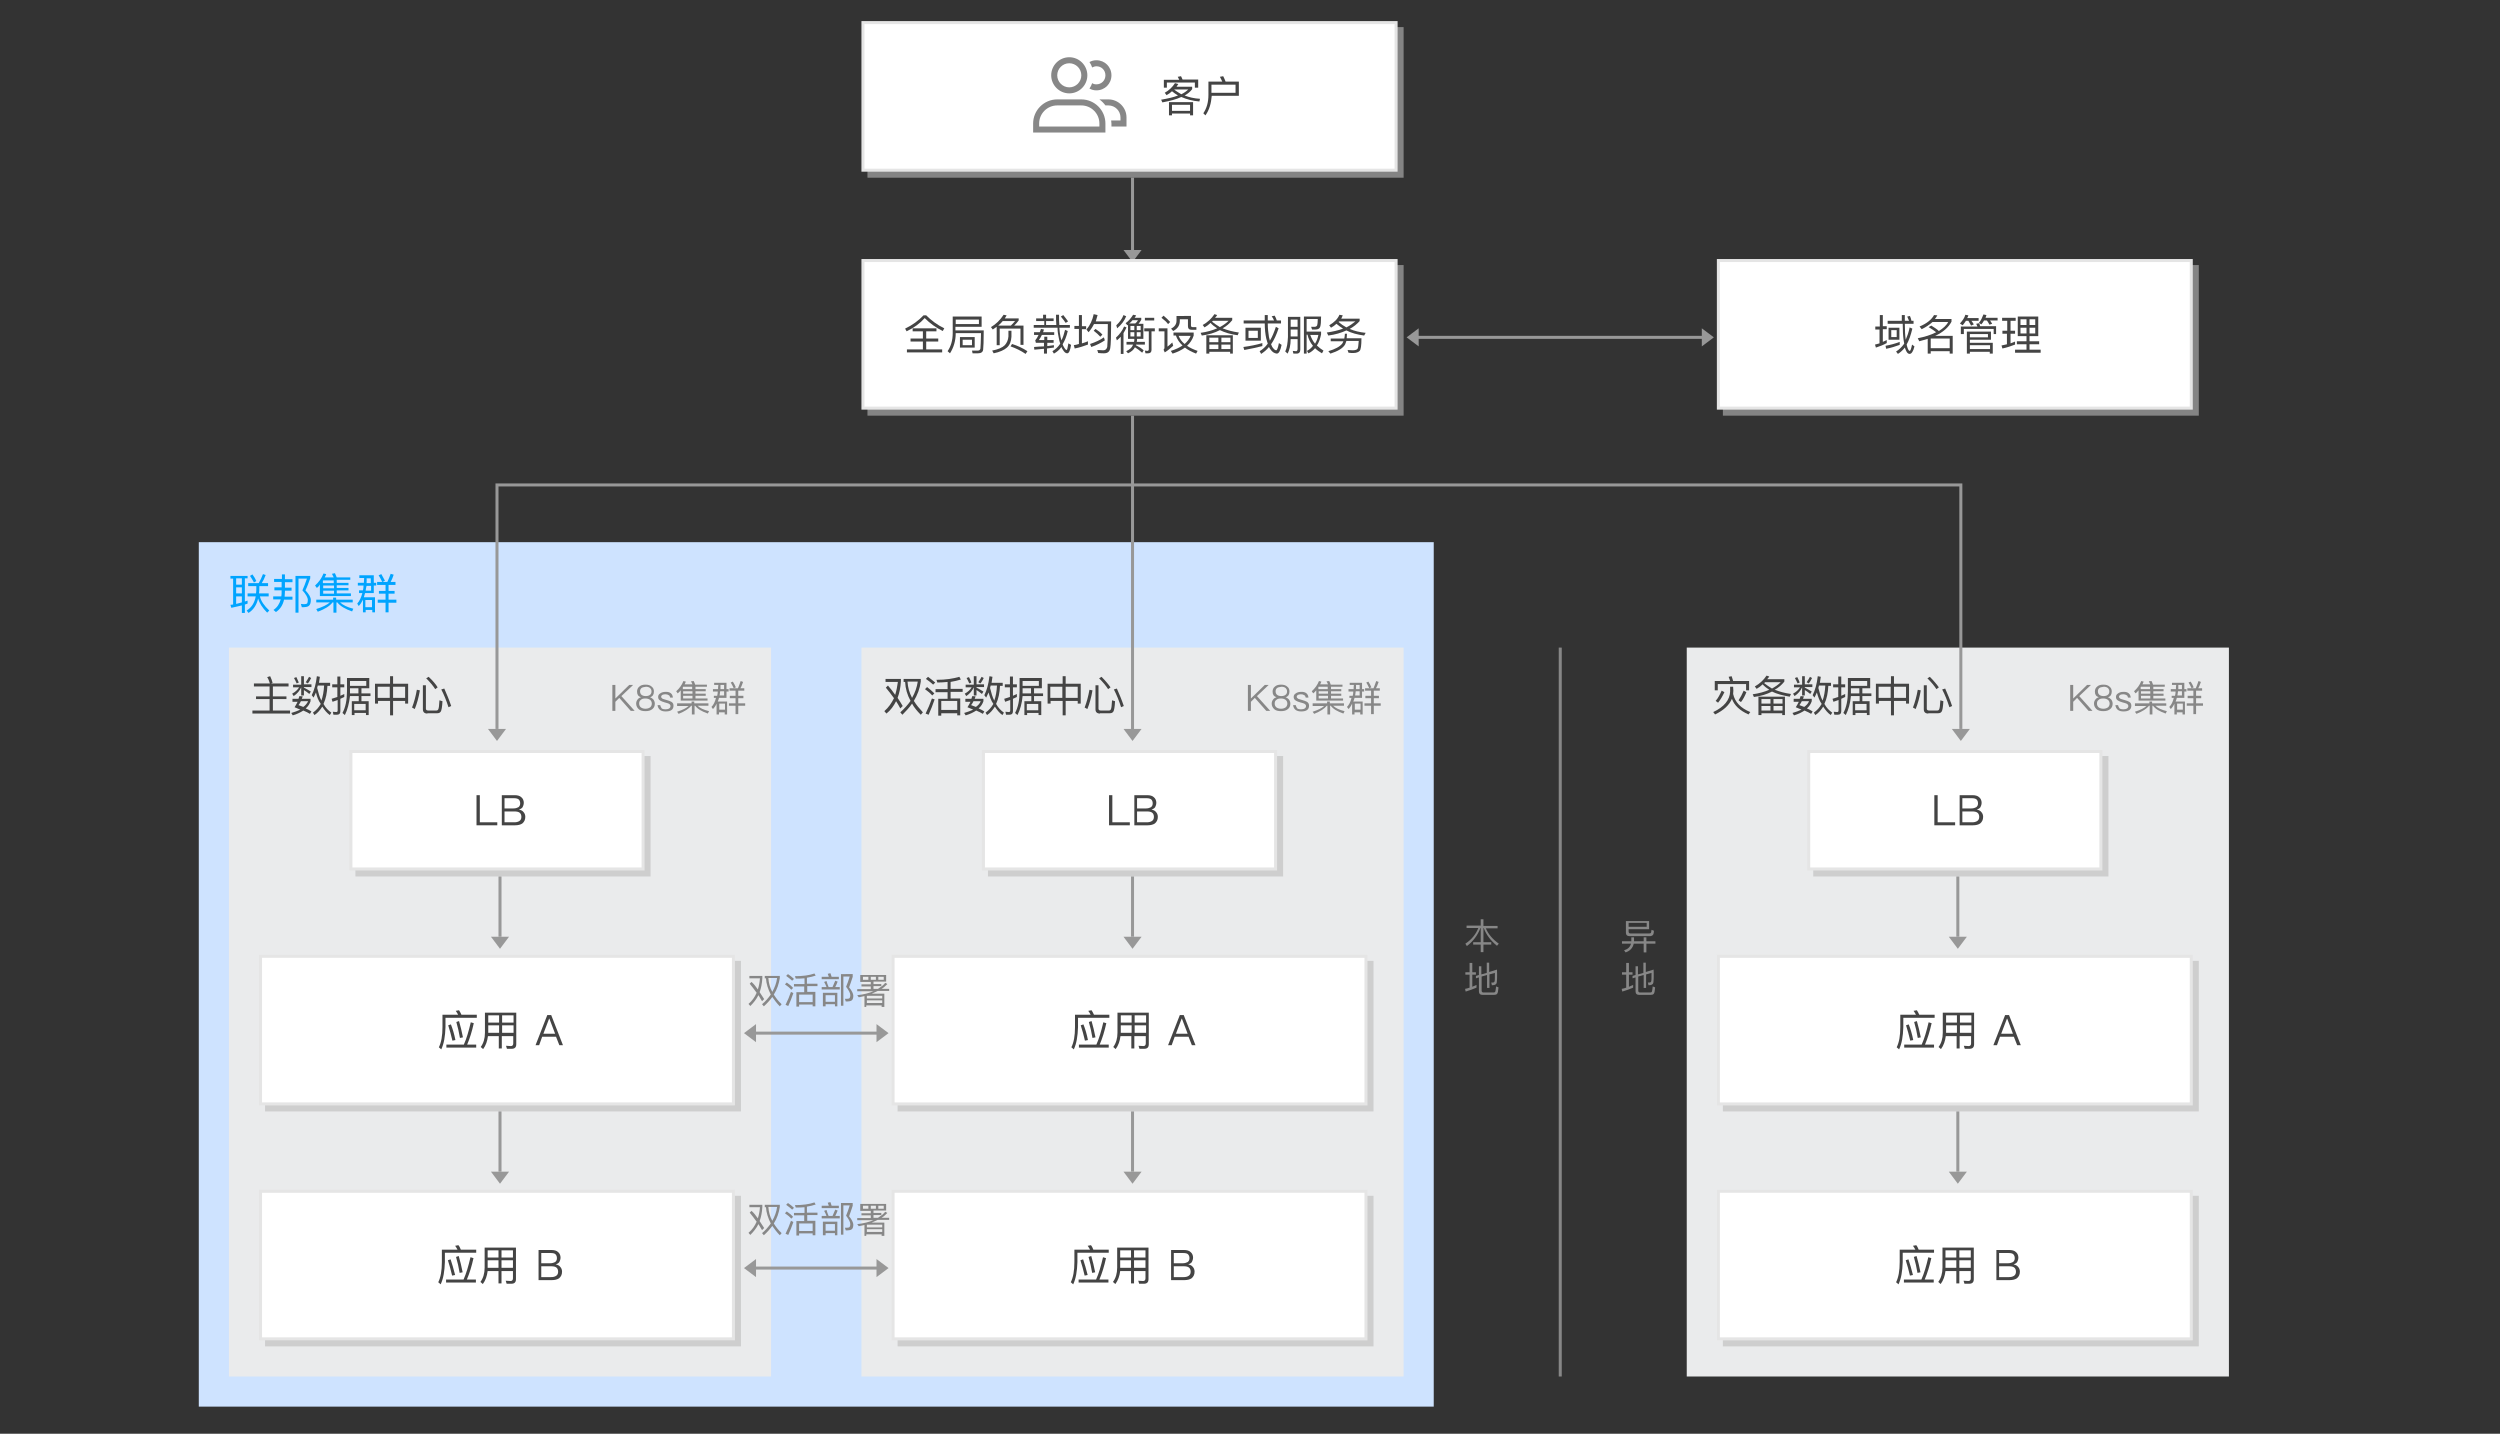 <?xml version="1.0" encoding="utf-8"?>
<!-- Generator: Adobe Illustrator 23.0.3, SVG Export Plug-In . SVG Version: 6.00 Build 0)  -->
<svg version="1.1" xmlns="http://www.w3.org/2000/svg" xmlns:xlink="http://www.w3.org/1999/xlink" x="0px" y="0px" width="830px"
	 height="476px" viewBox="0 0 830 476" style="enable-background:new 0 0 830 476;" xml:space="preserve">
<rect x="0" y="0" width="830" height="476" fill="#333333" stroke="none"/>
<g id="图层_2">
</g>
<g id="svgwrapper_svg">
	<rect x="66" y="180" style="fill:#CEE3FF;" width="410" height="287"/>
	<g transform="translate(0 0)">
		<g style="enable-background:new    ;">
			<path style="fill:#878787;" d="M491.6,307.4v-2.2h0.9v2.2h4.7v0.8h-3.9c0.8,1.9,2.2,3.6,4.3,5.1l-0.6,0.7
				c-2.1-1.7-3.6-3.7-4.4-5.9h-0.1v4.7h2.6v0.8h-2.6v2.5h-0.9v-2.5h-2.5v-0.8h2.5v-4.7h-0.1c-0.9,2.4-2.4,4.4-4.5,6l-0.5-0.8
				c2-1.3,3.5-3.1,4.3-5.2h-3.9v-0.8H491.6z"/>
			<path style="fill:#878787;" d="M490.2,327.9c-1.1,0.5-2.3,0.9-3.6,1.3l-0.2-0.9c0.5-0.1,1-0.2,1.5-0.4v-4.3h-1.4v-0.8h1.4v-3.1
				h0.9v3.1h1.2v0.8h-1.2v4c0.5-0.2,1-0.4,1.4-0.6V327.9z M496.9,326.3c-0.1,0.5-0.6,0.8-1.5,0.8h-0.1l-0.2-0.9c0.2,0,0.3,0,0.5,0
				c0.3,0,0.5-0.1,0.6-0.4c0.1-0.3,0.1-1.2,0.1-2.8l-1.8,0.5v4.5h-0.8v-4.3l-1.8,0.5v4.7c0,0.4,0.2,0.6,0.6,0.6h3.4
				c0.3,0,0.4-0.1,0.5-0.2c0.1-0.2,0.2-0.8,0.3-1.8l0.8,0.3c-0.1,1.2-0.2,1.9-0.5,2.2c-0.2,0.2-0.5,0.3-1,0.3h-3.8
				c-0.8,0-1.2-0.4-1.2-1.2v-4.6l-1,0.3v-0.8l1-0.3v-2.9h0.8v2.7l1.8-0.5v-3.4h0.8v3.1l2.6-0.8C497.1,324.3,497,325.8,496.9,326.3z"
				/>
		</g>
	</g>
	<g transform="translate(0 0)">
		<g style="enable-background:new    ;">
			<path style="fill:#878787;" d="M541.6,312.5c0-0.3,0-0.8,0-1.3h0.9c0,0.6,0,1.1,0,1.3h3.2v-1.3h0.9v1.3h3v0.8h-3v2.9h-0.9v-2.9
				h-3.3c-0.3,1.4-1.2,2.4-2.7,2.9l-0.5-0.7c1.3-0.4,2-1.1,2.3-2.2h-3v-0.8H541.6z M547.6,308.5h-6.9v0.8c0,0.4,0.2,0.6,0.6,0.6h6.3
				c0.3,0,0.4-0.1,0.5-0.2c0.1-0.1,0.1-0.5,0.2-1l0.8,0.3c0,0.6-0.1,0.9-0.2,1.2c-0.2,0.4-0.5,0.5-1,0.6H541c-0.8,0-1.2-0.4-1.2-1.1
				v-3.9h7.7V308.5z M546.7,307.7v-1.3h-6v1.3H546.7z"/>
			<path style="fill:#878787;" d="M542.2,327.9c-1.1,0.5-2.3,0.9-3.6,1.3l-0.2-0.9c0.5-0.1,1-0.2,1.5-0.4v-4.3h-1.4v-0.8h1.4v-3.1
				h0.9v3.1h1.2v0.8h-1.2v4c0.5-0.2,1-0.4,1.4-0.6V327.9z M548.9,326.3c-0.1,0.5-0.6,0.8-1.5,0.8h-0.1l-0.2-0.9c0.2,0,0.3,0,0.5,0
				c0.3,0,0.5-0.1,0.6-0.4c0.1-0.3,0.1-1.2,0.1-2.8l-1.8,0.5v4.5h-0.8v-4.3l-1.8,0.5v4.7c0,0.4,0.2,0.6,0.6,0.6h3.4
				c0.3,0,0.4-0.1,0.5-0.2c0.1-0.2,0.2-0.8,0.3-1.8l0.8,0.3c-0.1,1.2-0.2,1.9-0.5,2.2c-0.2,0.2-0.5,0.3-1,0.3h-3.8
				c-0.8,0-1.2-0.4-1.2-1.2v-4.6l-1,0.3v-0.8l1-0.3v-2.9h0.8v2.7l1.8-0.5v-3.4h0.8v3.1l2.6-0.8C549.1,324.3,549,325.8,548.9,326.3z"
				/>
		</g>
	</g>
	<g>
		<rect x="76" y="215" style="fill:#EAEBEC;" width="180" height="242"/>
	</g>
	<g>
		<g>
			<path style="fill:#444444;" d="M84.3,227.9v-1h5.3c-0.2-0.7-0.5-1.5-0.9-2.1l1-0.3c0.4,0.8,0.6,1.5,0.8,2.2l-0.5,0.2h5.8v1h-5.2
				v3.3h4.5v0.9h-4.5v3.8h5.7v1H83.8v-1h5.7v-3.8H85v-0.9h4.5v-3.3H84.3z"/>
			<path style="fill:#444444;" d="M100.5,231.2c-0.1,0.3-0.2,0.5-0.3,0.8h2.9v0.8c-0.3,0.9-0.8,1.7-1.6,2.4c0.7,0.3,1.3,0.6,1.9,1
				l-0.5,0.8c-0.6-0.4-1.3-0.7-2.2-1.1c-0.9,0.6-2.1,1.2-3.5,1.6l-0.5-0.8c1.1-0.3,2.1-0.7,3-1.1c-0.6-0.3-1.3-0.5-1.9-0.8
				c0.4-0.6,0.7-1.2,1-1.8h-1.7V232h2c0.1-0.3,0.2-0.6,0.3-0.9L100.5,231.2z M100,227.2v-2.7h0.9v2.7h2.5v0.9h-2.5v0.2
				c0.8,0.4,1.5,0.8,2.3,1.3l-0.5,0.8c-0.7-0.6-1.3-1-1.8-1.3v1.8H100v-2.7c-0.5,1.1-1.3,2.1-2.5,2.9l-0.5-0.8
				c1.1-0.6,1.8-1.3,2.3-2.1h-2v-0.9H100z M99.2,226.6l-0.7,0.3c-0.3-0.7-0.6-1.3-0.9-1.8l0.8-0.3C98.7,225.4,98.9,226,99.2,226.6z
				 M102.3,232.8h-2.4c-0.2,0.5-0.5,0.9-0.8,1.3c0.6,0.2,1.1,0.4,1.6,0.6C101.4,234.2,101.9,233.6,102.3,232.8z M103.3,225.1
				c-0.3,0.6-0.6,1.2-1.1,1.8l-0.7-0.4c0.4-0.6,0.8-1.2,1.1-1.8L103.3,225.1z M104.9,229.9c-0.3,0.6-0.5,1.2-0.8,1.7l-0.6-0.8
				c0.8-1.6,1.4-3.7,1.7-6.3l1,0.2c-0.1,0.7-0.2,1.4-0.3,2h3.7v1h-0.9c-0.1,2.3-0.5,4.3-1.3,6c0.7,1.3,1.6,2.2,2.6,2.9l-0.5,0.8
				c-1-0.7-1.8-1.7-2.5-2.8c-0.7,1.1-1.5,2.1-2.6,2.8l-0.5-0.8c1.1-0.8,1.9-1.7,2.6-2.9C105.7,232.6,105.2,231.3,104.9,229.9z
				 M105.3,228.4c0.4,1.6,0.8,3.1,1.4,4.2c0.5-1.4,0.8-3.1,0.9-5h-2.1L105.3,228.4z"/>
			<path style="fill:#444444;" d="M110.7,237.3l-0.2-1c0.4,0,0.7,0.1,1.1,0.1c0.4,0,0.5-0.2,0.5-0.6v-3.4c-0.6,0.2-1.1,0.4-1.7,0.6
				l-0.3-1c0.6-0.2,1.3-0.4,1.9-0.6v-3.2h-1.7v-1h1.7v-2.6h1v2.6h1.3v1h-1.3v2.8c0.4-0.2,0.9-0.4,1.3-0.6v1
				c-0.4,0.2-0.9,0.4-1.3,0.6v4.1c0,0.8-0.4,1.2-1.2,1.2H110.7z M114.5,237.4l-0.8-0.7c1-1.8,1.5-4.3,1.5-7.2v-4.4h7.4v3.4H120v1.7
				h3v0.9h-3v1.7h2.4v4.6h-0.9v-0.7h-3.8v0.7h-0.9v-4.6h2.3v-1.7h-2.9C115.9,233.5,115.4,235.6,114.5,237.4z M116.2,228.5v1
				c0,0.2,0,0.4,0,0.7h2.8v-1.7H116.2z M116.2,226.1v1.6h5.4v-1.6H116.2z M121.4,235.8v-2.1h-3.8v2.1H121.4z"/>
			<path style="fill:#444444;" d="M130.5,224.5v2.5h5v6.6h-1v-0.9h-4v4.8h-1v-4.8h-4v0.9h-1V227h5v-2.5H130.5z M129.4,231.7V228h-4
				v3.7H129.4z M134.5,231.7V228h-4v3.7H134.5z"/>
			<path style="fill:#444444;" d="M139.4,229.2c-0.4,2.4-1,4.5-1.7,6.2l-0.9-0.5c0.7-1.8,1.2-3.7,1.6-5.9L139.4,229.2z M141.9,236.9
				c-1,0-1.5-0.5-1.5-1.4v-8h1v7.8c0,0.4,0.3,0.6,0.8,0.6h2.6c0.3,0,0.6-0.1,0.7-0.4c0.2-0.3,0.3-1.3,0.4-3l1,0.3
				c-0.1,1.9-0.3,3.1-0.6,3.5c-0.3,0.4-0.7,0.5-1.2,0.5H141.9z M145.3,228.2l-0.8,0.6c-0.7-1.1-1.7-2.3-3-3.6l0.8-0.5
				C143.7,226,144.7,227.2,145.3,228.2z M149.8,234.4l-0.9,0.4c-0.7-2.2-1.5-4.2-2.4-5.9l1-0.3C148.3,230.4,149.1,232.3,149.8,234.4
				z"/>
		</g>
	</g>
	<g>
		<g>
			<path style="fill:#878787;" d="M210.2,227.4l-3.9,3.7l4.4,4.9h-1.3l-3.8-4.3l-1.3,1.3v3h-1v-8.6h1v4.5l4.6-4.5H210.2z"/>
			<path style="fill:#878787;" d="M216.4,228c0.5,0.4,0.7,0.9,0.7,1.6c0,0.5-0.1,0.8-0.3,1.2c-0.2,0.3-0.6,0.6-1,0.7v0
				c0.4,0.1,0.8,0.4,1.1,0.7c0.3,0.4,0.5,0.9,0.5,1.4c0,0.8-0.3,1.4-0.8,1.8c-0.6,0.5-1.3,0.7-2.3,0.7c-1,0-1.8-0.2-2.3-0.7
				c-0.5-0.5-0.8-1.1-0.8-1.8c0-0.6,0.2-1,0.5-1.4c0.3-0.4,0.7-0.6,1.1-0.7v0c-0.5-0.2-0.8-0.4-1-0.7c-0.2-0.3-0.3-0.7-0.3-1.2
				c0-0.6,0.2-1.2,0.7-1.6c0.5-0.5,1.2-0.7,2.1-0.7C215.2,227.3,215.9,227.5,216.4,228z M212.7,232.4c-0.4,0.3-0.5,0.7-0.5,1.2
				c0,0.5,0.2,0.9,0.5,1.2c0.4,0.3,0.9,0.5,1.6,0.5c0.7,0,1.2-0.2,1.6-0.5c0.3-0.3,0.5-0.7,0.5-1.2c0-0.5-0.2-0.9-0.5-1.2
				c-0.4-0.3-0.9-0.5-1.6-0.5C213.6,231.9,213.1,232,212.7,232.4z M212.9,228.5c-0.3,0.3-0.4,0.6-0.4,1c0,0.4,0.1,0.8,0.4,1.1
				c0.3,0.3,0.8,0.5,1.5,0.5c0.7,0,1.2-0.2,1.5-0.5c0.3-0.3,0.4-0.6,0.4-1.1c0-0.4-0.2-0.8-0.4-1c-0.3-0.3-0.8-0.5-1.4-0.5
				C213.7,228.1,213.2,228.2,212.9,228.5z"/>
			<path style="fill:#878787;" d="M223.4,231.6h-0.9c-0.1-0.4-0.2-0.7-0.5-0.8c-0.3-0.2-0.6-0.3-1.1-0.3c-0.4,0-0.8,0.1-1,0.2
				c-0.3,0.2-0.4,0.4-0.4,0.6c0,0.3,0.2,0.5,0.5,0.7c0.2,0.1,0.7,0.2,1.3,0.4c0.7,0.2,1.3,0.4,1.6,0.6c0.5,0.3,0.7,0.7,0.7,1.3
				c0,1.3-0.9,1.9-2.6,1.9c-1.6,0-2.5-0.7-2.7-2.1h0.9c0.1,0.5,0.3,0.8,0.5,1.1c0.3,0.2,0.7,0.3,1.2,0.3c1.1,0,1.7-0.4,1.7-1.1
				c0-0.3-0.2-0.6-0.6-0.8c-0.2-0.1-0.6-0.2-1.3-0.4c-0.7-0.2-1.2-0.4-1.5-0.6c-0.5-0.3-0.7-0.7-0.7-1.2c0-0.5,0.2-0.9,0.7-1.2
				c0.4-0.3,1-0.5,1.7-0.5C222.4,229.6,223.3,230.3,223.4,231.6z"/>
			<path style="fill:#878787;" d="M225,230.2l-0.5-0.7c1.1-1,1.9-2.1,2.4-3.4l0.8,0.2c-0.1,0.3-0.3,0.6-0.4,0.9h2.6
				c-0.2-0.4-0.3-0.7-0.5-1l0.9-0.1c0.2,0.3,0.3,0.7,0.5,1.2h3.9v0.7h-3.8v0.8h3.4v0.7h-3.4v0.8h3.4v0.7h-3.4v0.9h4v0.7H226v-3.4
				C225.7,229.5,225.4,229.9,225,230.2z M224.8,234.3v-0.8h4.8v-0.6h0.9v0.6h4.7v0.8h-3.6c0.8,0.8,2.1,1.4,3.8,1.8l-0.4,0.8
				c-2-0.7-3.4-1.5-4.2-2.6h-0.2v2.9h-0.9v-2.9h-0.2c-0.8,1-2.2,1.9-4.2,2.7l-0.5-0.7c1.8-0.6,3.1-1.2,3.8-1.9H224.8z M229.9,228
				h-3.1l-0.1,0.1v0.7h3.1V228z M229.9,229.5h-3.1v0.8h3.1V229.5z M229.9,231h-3.1v0.9h3.1V231z"/>
			<path style="fill:#878787;" d="M238.7,231.7c-0.1,0.4-0.2,0.8-0.4,1.2h3.1v4.3h-0.8v-0.7h-1.9v0.7h-0.8v-3.6
				c-0.3,0.7-0.7,1.3-1.2,1.8l-0.5-0.7c0.7-0.7,1.2-1.7,1.5-3H237v-0.7h1.1c0.1-0.4,0.2-0.9,0.2-1.4h-1.6v-0.8h1.7
				c0-0.5,0-0.9,0.1-1.4h-1.4v-0.7h4.1v2.1h0.7v0.8h-0.7v2.1H238.7z M240.7,235.6v-2h-1.9v2H240.7z M238.9,230.9h1.5v-1.4h-1.3
				C239,230.1,239,230.5,238.9,230.9z M239.2,228.8h1.2v-1.4h-1.2C239.2,227.9,239.2,228.4,239.2,228.8z M242.2,229.3v-0.8h1.4
				c-0.3-0.7-0.7-1.4-1-1.9l0.7-0.3c0.4,0.6,0.7,1.2,1,1.9l-0.7,0.3h1.4c0.3-0.7,0.6-1.5,0.9-2.4l0.8,0.3c-0.3,0.8-0.5,1.5-0.9,2.1
				h1.3v0.8h-2v1.7h1.7v0.8h-1.7v1.7h2.3v0.8h-2.3v2.8h-0.9v-2.8h-2.2v-0.8h2.2v-1.7h-1.9v-0.8h1.9v-1.7H242.2z"/>
		</g>
	</g>
	<g>
		<g>
			<path style="fill:#00A4FF;" d="M82.2,191.1v0.9h-0.9v7.7c0.3-0.1,0.6-0.2,0.9-0.3v1c-0.3,0.1-0.6,0.2-0.9,0.3v2.8h-1V201
				c-1.1,0.3-2.3,0.5-3.5,0.8l-0.3-1l0.9-0.1v-8.6h-0.9v-0.9H82.2z M80.3,194.1v-2.1h-1.9v2.1H80.3z M80.3,197v-2h-1.9v2H80.3z
				 M80.3,200V198h-1.9v2.5C79.1,200.3,79.7,200.2,80.3,200z M85.9,193.6c0.5-0.9,1-1.9,1.4-3l0.9,0.3c-0.4,1.1-0.8,1.9-1.3,2.7H89
				v1h-2.9v0.4c0,0.7,0,1.4-0.1,2h3.2v1h-2.9c0.3,1.5,1.4,3.1,3.1,4.7l-0.7,0.7c-1.6-1.6-2.6-3.2-3-4.7c-0.5,2.2-1.6,3.8-3.2,4.8
				l-0.6-0.8c1.6-1,2.6-2.5,3-4.7h-2.7v-1h2.8c0.1-0.6,0.1-1.1,0.1-1.8v-0.6h-2.7v-1H85.9z M85.1,192.9l-0.8,0.5
				c-0.3-0.7-0.8-1.4-1.3-2.2l0.8-0.5C84.4,191.5,84.8,192.2,85.1,192.9z"/>
			<path style="fill:#00A4FF;" d="M93.6,192.3v-1.6h1v1.6h2.5v1h-2.5v1.8h2.2v1h-2.2v0.3c0,0.6-0.1,1.1-0.1,1.7h2.6v1h-2.8
				c-0.4,1.8-1.3,3.2-2.7,4.1l-0.8-0.7c1.2-0.8,2-2,2.4-3.5h-2.5v-1h2.7c0.1-0.5,0.1-1.1,0.1-1.7v-0.3h-2.4v-1h2.4v-1.8H91v-1H93.6z
				 M103,191.2v0.8c-0.5,1.4-1,2.8-1.6,4c1.2,1.3,1.8,2.3,1.8,3.2c0,0.9-0.2,1.5-0.6,1.9c-0.4,0.4-1.2,0.5-2.4,0.5l-0.3-1.1
				c0.4,0,0.7,0.1,1,0.1c0.6,0,0.9-0.1,1.1-0.3c0.1-0.2,0.2-0.6,0.2-1.1c0-0.8-0.6-1.9-1.8-3.2c0.5-1.1,1-2.4,1.5-3.9h-2.8v11.3h-1
				v-12.2H103z"/>
			<path style="fill:#00A4FF;" d="M105.2,195.2l-0.6-0.8c1.2-1.1,2.2-2.4,2.8-4l0.9,0.2c-0.1,0.4-0.3,0.7-0.5,1.1h3
				c-0.2-0.4-0.4-0.8-0.6-1.2l1-0.2c0.2,0.4,0.4,0.9,0.6,1.4h4.5v0.8h-4.5v1h3.9v0.8h-3.9v0.9h3.9v0.8h-3.9v1h4.7v0.9h-10.3V194
				C106,194.5,105.6,194.9,105.2,195.2z M105,200v-0.9h5.6v-0.7h1v0.7h5.5v0.9h-4.2c1,0.9,2.4,1.6,4.4,2.1l-0.4,0.9
				c-2.3-0.8-4-1.8-4.9-3h-0.3v3.4h-1V200h-0.3c-0.9,1.2-2.5,2.2-4.9,3.1l-0.5-0.9c2.2-0.7,3.6-1.4,4.5-2.2H105z M110.9,192.7h-3.6
				l-0.1,0.1v0.8h3.6V192.7z M110.9,194.4h-3.6v0.9h3.6V194.4z M110.9,196.1h-3.6v1h3.6V196.1z"/>
			<path style="fill:#00A4FF;" d="M121.2,196.9c-0.1,0.5-0.3,0.9-0.4,1.4h3.7v5h-0.9v-0.8h-2.2v0.8h-0.9v-4.2
				c-0.4,0.8-0.8,1.5-1.4,2.1l-0.5-0.8c0.8-0.9,1.3-2,1.7-3.5h-1.1v-0.9h1.3c0.1-0.5,0.2-1,0.2-1.6h-1.9v-0.9h2
				c0-0.5,0.1-1.1,0.1-1.6h-1.6v-0.9h4.8v2.5h0.8v0.9h-0.8v2.5H121.2z M123.5,201.6v-2.4h-2.2v2.4H123.5z M121.4,196.1h1.8v-1.6
				h-1.5C121.5,195.1,121.5,195.6,121.4,196.1z M121.7,193.6h1.4V192h-1.4C121.8,192.5,121.7,193.1,121.7,193.6z M125.2,194.2v-1
				h1.7c-0.4-0.8-0.8-1.6-1.2-2.2l0.9-0.4c0.4,0.7,0.8,1.4,1.2,2.2l-0.8,0.4h1.6c0.4-0.9,0.8-1.8,1.1-2.7l1,0.3
				c-0.3,0.9-0.6,1.7-1,2.4h1.6v1h-2.3v2h2v0.9h-2v2h2.6v1h-2.6v3.2h-1v-3.2h-2.6v-1h2.6v-2h-2.2v-0.9h2.2v-2H125.2z"/>
		</g>
	</g>
	<g>
		<g>
			<rect x="88" y="319" style="opacity:0.6;fill:#BBBBBB;enable-background:new    ;" width="158" height="50"/>
			<g>
				<rect x="86.5" y="317.5" style="fill:#FFFFFF;" width="157" height="49"/>
				<path style="fill:#E5E5E5;" d="M243,318v48H87v-48H243 M244,317H86v50h158V317L244,317z"/>
			</g>
		</g>
		<g transform="translate(20 9)">
			<g style="enable-background:new    ;">
				<path style="fill:#444444;" d="M133.2,327.9h5.1v1h-10.4v3.1c-0.1,3.1-0.5,5.5-1.4,7.4l-0.8-0.7c0.8-1.6,1.2-3.8,1.2-6.7v-4.1
					h5.2c-0.2-0.4-0.5-0.9-0.8-1.3l1.1-0.2C132.7,326.9,133,327.4,133.2,327.9z M134,337.8c0.9-2,1.6-4.4,2.3-7.4l1,0.3
					c-0.6,2.7-1.3,5-2.2,7.1h3v1h-9.9v-1H134z M131.2,336.3l-1,0.2c-0.4-1.8-0.9-3.5-1.4-5.1l0.9-0.3
					C130.3,332.6,130.8,334.3,131.2,336.3z M133.7,335.4l-1,0.2c-0.3-1.8-0.7-3.6-1.2-5.3l0.9-0.3
					C132.9,331.7,133.3,333.4,133.7,335.4z"/>
				<path style="fill:#444444;" d="M140.4,339.3l-0.8-0.7c0.9-1.2,1.4-2.8,1.4-4.7v-6.7h10.4v10.5c0,1-0.5,1.5-1.5,1.5h-1.6l-0.3-1
					c0.6,0,1.1,0.1,1.6,0.1c0.5,0,0.8-0.3,0.8-0.9v-2.4h-3.8v4.1h-1v-4.1H142C141.8,336.6,141.3,338.1,140.4,339.3z M142.1,328.1
					v2.4h3.6v-2.4H142.1z M142.1,333.9h3.6v-2.5h-3.6V333.9z M150.5,328.1h-3.8v2.4h3.8V328.1z M150.5,331.4h-3.8v2.5h3.8V331.4z"/>
				<path style="fill:#444444;" d="M163,328l3.9,10h-1.2l-1.1-2.8H160L159,338h-1.2l3.9-10H163z M164.3,334.2l-1.9-5h-0.1l-1.9,5
					H164.3z"/>
			</g>
		</g>
	</g>
	<g>
		<g>
			<rect x="118" y="251" style="opacity:0.6;fill:#BBBBBB;enable-background:new    ;" width="98" height="40"/>
			<g>
				<rect x="116.5" y="249.5" style="fill:#FFFFFF;" width="97" height="39"/>
				<path style="fill:#E5E5E5;" d="M213,250v38h-96v-38H213 M214,249h-98v40h98V249L214,249z"/>
			</g>
		</g>
		<g transform="translate(20 9)">
			<g style="enable-background:new    ;">
				<path style="fill:#444444;" d="M139.3,255v9h5.8v1h-6.9v-10H139.3z"/>
				<path style="fill:#444444;" d="M150.9,255c0.9,0,1.7,0.2,2.2,0.7c0.5,0.4,0.8,1.1,0.8,1.8c0,0.6-0.2,1.1-0.4,1.5
					c-0.3,0.4-0.7,0.6-1.2,0.8c0.7,0.1,1.2,0.4,1.5,0.8c0.4,0.4,0.6,1,0.6,1.6c0,1-0.4,1.7-1,2.2c-0.6,0.4-1.4,0.6-2.4,0.6h-4.4v-10
					H150.9z M147.5,259.4h3c0.7,0,1.2-0.2,1.6-0.4c0.4-0.3,0.6-0.7,0.6-1.3c0-0.6-0.2-1-0.5-1.3c-0.4-0.3-0.9-0.4-1.6-0.4h-3.1
					V259.4z M147.5,264h3.2c0.7,0,1.2-0.1,1.7-0.4c0.5-0.3,0.7-0.8,0.7-1.4s-0.2-1.1-0.6-1.4c-0.4-0.3-1-0.4-1.8-0.4h-3.2V264z"/>
			</g>
		</g>
	</g>
	<g>
		<g>
			<rect x="88" y="397" style="opacity:0.6;fill:#BBBBBB;enable-background:new    ;" width="158" height="50"/>
			<g>
				<rect x="86.5" y="395.5" style="fill:#FFFFFF;" width="157" height="49"/>
				<path style="fill:#E5E5E5;" d="M243,396v48H87v-48H243 M244,395H86v50h158V395L244,395z"/>
			</g>
		</g>
		<g transform="translate(20 9)">
			<g style="enable-background:new    ;">
				<path style="fill:#444444;" d="M133,405.9h5.1v1h-10.4v3.1c-0.1,3.1-0.5,5.5-1.4,7.4l-0.8-0.7c0.8-1.6,1.2-3.8,1.2-6.7v-4.1h5.2
					c-0.2-0.4-0.5-0.9-0.8-1.3l1.1-0.2C132.6,404.9,132.8,405.4,133,405.9z M133.9,415.8c0.9-2,1.6-4.4,2.3-7.4l1,0.3
					c-0.6,2.7-1.3,5-2.2,7.1h3v1h-9.9v-1H133.9z M131.1,414.3l-1,0.2c-0.4-1.8-0.9-3.5-1.4-5.1l0.9-0.3
					C130.1,410.6,130.6,412.3,131.1,414.3z M133.6,413.4l-1,0.2c-0.3-1.8-0.7-3.6-1.2-5.3l0.9-0.3
					C132.8,409.7,133.2,411.4,133.6,413.4z"/>
				<path style="fill:#444444;" d="M140.3,417.3l-0.8-0.7c0.9-1.2,1.4-2.8,1.4-4.7v-6.7h10.4v10.5c0,1-0.5,1.5-1.5,1.5h-1.6l-0.3-1
					c0.6,0,1.1,0.1,1.6,0.1c0.5,0,0.8-0.3,0.8-0.9v-2.4h-3.8v4.1h-1v-4.1h-3.6C141.7,414.6,141.2,416.1,140.3,417.3z M141.9,406.1
					v2.4h3.6v-2.4H141.9z M141.9,411.9h3.6v-2.5h-3.6V411.9z M150.3,406.1h-3.8v2.4h3.8V406.1z M150.3,409.4h-3.8v2.5h3.8V409.4z"/>
				<path style="fill:#444444;" d="M163.1,406c0.9,0,1.7,0.2,2.2,0.7c0.5,0.4,0.8,1.1,0.8,1.8c0,0.6-0.2,1.1-0.4,1.5
					c-0.3,0.4-0.7,0.6-1.2,0.8c0.7,0.1,1.2,0.4,1.5,0.8c0.4,0.4,0.6,1,0.6,1.6c0,1-0.4,1.7-1,2.2c-0.6,0.4-1.4,0.6-2.4,0.6h-4.4v-10
					H163.1z M159.7,410.4h3c0.7,0,1.2-0.2,1.6-0.4c0.4-0.3,0.6-0.7,0.6-1.3c0-0.6-0.2-1-0.5-1.3s-0.9-0.4-1.6-0.4h-3.1V410.4z
					 M159.7,415h3.2c0.7,0,1.2-0.1,1.7-0.4c0.5-0.3,0.7-0.8,0.7-1.4s-0.2-1.1-0.6-1.4c-0.4-0.3-1-0.4-1.8-0.4h-3.2V415z"/>
			</g>
		</g>
	</g>
	<g>
		<polygon style="fill:#989898;" points="169,389 166,393 163,389 		"/>
		<g>
			<g>
				<line style="fill:none;stroke:#989898;stroke-miterlimit:10;" x1="166" y1="389" x2="166" y2="369"/>
			</g>
		</g>
	</g>
	<g>
		<polygon style="fill:#989898;" points="169,311 166,315 163,311 		"/>
		<g>
			<g>
				<line style="fill:none;stroke:#989898;stroke-miterlimit:10;" x1="166" y1="311" x2="166" y2="291"/>
			</g>
		</g>
	</g>
	<g>
		<rect x="286" y="215" style="fill:#EAEBEC;" width="180" height="242"/>
	</g>
	<g>
		<g>
			<path style="fill:#444444;" d="M297.2,230.7c0.4-1.3,0.7-2.8,0.9-4.3H294v-1h5.1v0.8c-0.1,2-0.5,3.9-1.1,5.5
				c0.6,0.9,1.2,1.8,1.7,2.7l-0.8,0.8c-0.4-0.8-0.9-1.6-1.4-2.4c-0.8,1.6-1.8,3-3.2,4.1l-0.7-0.8c1.4-1.2,2.4-2.7,3.2-4.3
				c-0.8-1.1-1.7-2.3-2.7-3.5l0.7-0.7C295.7,228.6,296.5,229.7,297.2,230.7z M305.7,225.4v0.9c-0.3,2.3-1.1,4.4-2.3,6.4
				c0.8,1.3,1.8,2.5,3,3.8l-0.7,0.8c-1.2-1.2-2.2-2.4-2.9-3.7c-0.9,1.3-2,2.5-3.2,3.7l-0.7-0.8c1.3-1.2,2.5-2.5,3.4-3.8
				c-1.1-2-1.7-4.1-1.8-6.3h-0.5v-1H305.7z M302.8,231.7c1-1.7,1.6-3.5,1.9-5.4h-3.4C301.4,228.2,301.9,230,302.8,231.7z"/>
			<path style="fill:#444444;" d="M310.2,230.2l-0.7,0.7c-0.6-0.7-1.4-1.4-2.4-2.1l0.7-0.7C308.7,228.8,309.5,229.5,310.2,230.2z
				 M310.3,232.2c-0.6,1.8-1.3,3.5-2,5.1l-1-0.4c0.8-1.6,1.5-3.3,2.1-5L310.3,232.2z M310.5,226.6l-0.7,0.7
				c-0.6-0.6-1.4-1.2-2.4-1.9l0.7-0.7C309,225.4,309.8,226,310.5,226.6z M314.6,228.6v-2.2c-1.1,0.1-2.2,0.2-3.4,0.2l-0.3-0.9
				c3.1,0,5.6-0.4,7.6-1l0.5,0.9c-1,0.3-2.1,0.6-3.4,0.8v2.3h4v1h-4v2.2h3.2v5.6h-1v-0.7h-5.3v0.8h-1v-5.6h3.1v-2.2h-4v-1H314.6z
				 M317.8,235.7v-3h-5.3v3H317.8z"/>
			<path style="fill:#444444;" d="M323.9,231.2c-0.1,0.3-0.2,0.5-0.3,0.8h2.9v0.8c-0.3,0.9-0.8,1.7-1.6,2.4c0.7,0.3,1.3,0.6,1.9,1
				l-0.5,0.8c-0.6-0.4-1.3-0.7-2.2-1.1c-0.9,0.6-2.1,1.2-3.5,1.6l-0.5-0.8c1.1-0.3,2.1-0.7,3-1.1c-0.6-0.3-1.3-0.5-1.9-0.8
				c0.4-0.6,0.7-1.2,1-1.8h-1.7V232h2c0.1-0.3,0.2-0.6,0.3-0.9L323.9,231.2z M323.3,227.2v-2.7h0.9v2.7h2.5v0.9h-2.5v0.2
				c0.8,0.4,1.5,0.8,2.3,1.3l-0.5,0.8c-0.7-0.6-1.3-1-1.8-1.3v1.8h-0.9v-2.7c-0.5,1.1-1.3,2.1-2.5,2.9l-0.5-0.8
				c1.1-0.6,1.8-1.3,2.3-2.1h-2v-0.9H323.3z M322.5,226.6l-0.7,0.3c-0.3-0.7-0.6-1.3-0.9-1.8l0.8-0.3
				C322,225.4,322.3,226,322.5,226.6z M325.6,232.8h-2.4c-0.2,0.5-0.5,0.9-0.8,1.3c0.6,0.2,1.1,0.4,1.6,0.6
				C324.7,234.2,325.3,233.6,325.6,232.8z M326.6,225.1c-0.3,0.6-0.6,1.2-1.1,1.8l-0.7-0.4c0.4-0.6,0.8-1.2,1.1-1.8L326.6,225.1z
				 M328.2,229.9c-0.3,0.6-0.5,1.2-0.8,1.7l-0.6-0.8c0.8-1.6,1.4-3.7,1.7-6.3l1,0.2c-0.1,0.7-0.2,1.4-0.3,2h3.7v1h-0.9
				c-0.1,2.3-0.5,4.3-1.3,6c0.7,1.3,1.6,2.2,2.6,2.9l-0.5,0.8c-1-0.7-1.8-1.7-2.5-2.8c-0.7,1.1-1.5,2.1-2.6,2.8l-0.5-0.8
				c1.1-0.8,1.9-1.7,2.6-2.9C329,232.6,328.6,231.3,328.2,229.9z M328.7,228.4c0.4,1.6,0.8,3.1,1.4,4.2c0.5-1.4,0.8-3.1,0.9-5h-2.1
				L328.7,228.4z"/>
			<path style="fill:#444444;" d="M334,237.3l-0.2-1c0.4,0,0.7,0.1,1.1,0.1c0.4,0,0.5-0.2,0.5-0.6v-3.4c-0.6,0.2-1.1,0.4-1.7,0.6
				l-0.3-1c0.6-0.2,1.3-0.4,1.9-0.6v-3.2h-1.7v-1h1.7v-2.6h1v2.6h1.3v1h-1.3v2.8c0.4-0.2,0.9-0.4,1.3-0.6v1
				c-0.4,0.2-0.9,0.4-1.3,0.6v4.1c0,0.8-0.4,1.2-1.2,1.2H334z M337.8,237.4l-0.8-0.7c1-1.8,1.5-4.3,1.5-7.2v-4.4h7.4v3.4h-2.6v1.7h3
				v0.9h-3v1.7h2.4v4.6h-0.9v-0.7h-3.8v0.7h-0.9v-4.6h2.3v-1.7h-2.9C339.3,233.5,338.7,235.6,337.8,237.4z M339.5,228.5v1
				c0,0.2,0,0.4,0,0.7h2.8v-1.7H339.5z M339.5,226.1v1.6h5.4v-1.6H339.5z M344.7,235.8v-2.1h-3.8v2.1H344.7z"/>
			<path style="fill:#444444;" d="M353.8,224.5v2.5h5v6.6h-1v-0.9h-4v4.8h-1v-4.8h-4v0.9h-1V227h5v-2.5H353.8z M352.7,231.7V228h-4
				v3.7H352.7z M357.8,231.7V228h-4v3.7H357.8z"/>
			<path style="fill:#444444;" d="M362.7,229.2c-0.4,2.4-1,4.5-1.7,6.2l-0.9-0.5c0.7-1.8,1.2-3.7,1.6-5.9L362.7,229.2z M365.2,236.9
				c-1,0-1.5-0.5-1.5-1.4v-8h1v7.8c0,0.4,0.3,0.6,0.8,0.6h2.6c0.3,0,0.6-0.1,0.7-0.4c0.2-0.3,0.3-1.3,0.4-3l1,0.3
				c-0.1,1.9-0.3,3.1-0.6,3.5c-0.3,0.4-0.7,0.5-1.2,0.5H365.2z M368.7,228.2l-0.8,0.6c-0.7-1.1-1.7-2.3-3-3.6l0.8-0.5
				C367,226,368,227.2,368.7,228.2z M373.1,234.4l-0.9,0.4c-0.7-2.2-1.5-4.2-2.4-5.9l1-0.3C371.6,230.4,372.4,232.3,373.1,234.4z"/>
		</g>
	</g>
	<g>
		<g>
			<rect x="298" y="319" style="opacity:0.6;fill:#BBBBBB;enable-background:new    ;" width="158" height="50"/>
			<g>
				<rect x="296.5" y="317.5" style="fill:#FFFFFF;" width="157" height="49"/>
				<path style="fill:#E5E5E5;" d="M453,318v48H297v-48H453 M454,317H296v50h158V317L454,317z"/>
			</g>
		</g>
		<g transform="translate(20 9)">
			<g style="enable-background:new    ;">
				<path style="fill:#444444;" d="M343.2,327.9h5.1v1h-10.4v3.1c-0.1,3.1-0.5,5.5-1.4,7.4l-0.8-0.7c0.8-1.6,1.2-3.8,1.2-6.7v-4.1
					h5.2c-0.2-0.4-0.5-0.9-0.8-1.3l1.1-0.2C342.7,326.9,343,327.4,343.2,327.9z M344,337.8c0.9-2,1.6-4.4,2.3-7.4l1,0.3
					c-0.6,2.7-1.3,5-2.2,7.1h3v1h-9.9v-1H344z M341.2,336.3l-1,0.2c-0.4-1.8-0.9-3.5-1.4-5.1l0.9-0.3
					C340.3,332.6,340.8,334.3,341.2,336.3z M343.7,335.4l-1,0.2c-0.3-1.8-0.7-3.6-1.2-5.3l0.9-0.3
					C342.9,331.7,343.3,333.4,343.7,335.4z"/>
				<path style="fill:#444444;" d="M350.4,339.3l-0.8-0.7c0.9-1.2,1.4-2.8,1.4-4.7v-6.7h10.4v10.5c0,1-0.5,1.5-1.5,1.5h-1.6l-0.3-1
					c0.6,0,1.1,0.1,1.6,0.1c0.5,0,0.8-0.3,0.8-0.9v-2.4h-3.8v4.1h-1v-4.1H352C351.8,336.6,351.3,338.1,350.4,339.3z M352.1,328.1
					v2.4h3.6v-2.4H352.1z M352.1,333.9h3.6v-2.5h-3.6V333.9z M360.5,328.1h-3.8v2.4h3.8V328.1z M360.5,331.4h-3.8v2.5h3.8V331.4z"/>
				<path style="fill:#444444;" d="M373,328l3.9,10h-1.2l-1.1-2.8H370L369,338h-1.2l3.9-10H373z M374.3,334.2l-1.9-5h-0.1l-1.9,5
					H374.3z"/>
			</g>
		</g>
	</g>
	<g>
		<g>
			<rect x="328" y="251" style="opacity:0.6;fill:#BBBBBB;enable-background:new    ;" width="98" height="40"/>
			<g>
				<rect x="326.5" y="249.5" style="fill:#FFFFFF;" width="97" height="39"/>
				<path style="fill:#E5E5E5;" d="M423,250v38h-96v-38H423 M424,249h-98v40h98V249L424,249z"/>
			</g>
		</g>
		<g transform="translate(20 9)">
			<g style="enable-background:new    ;">
				<path style="fill:#444444;" d="M349.3,255v9h5.8v1h-6.9v-10H349.3z"/>
				<path style="fill:#444444;" d="M360.9,255c0.9,0,1.7,0.2,2.2,0.7c0.5,0.4,0.8,1.1,0.8,1.8c0,0.6-0.2,1.1-0.4,1.5
					c-0.3,0.4-0.7,0.6-1.2,0.8c0.7,0.1,1.2,0.4,1.5,0.8c0.4,0.4,0.6,1,0.6,1.6c0,1-0.4,1.7-1,2.2c-0.6,0.4-1.4,0.6-2.4,0.6h-4.4v-10
					H360.9z M357.5,259.4h3c0.7,0,1.2-0.2,1.6-0.4c0.4-0.3,0.6-0.7,0.6-1.3c0-0.6-0.2-1-0.5-1.3c-0.4-0.3-0.9-0.4-1.6-0.4h-3.1
					V259.4z M357.5,264h3.2c0.7,0,1.2-0.1,1.7-0.4c0.5-0.3,0.7-0.8,0.7-1.4s-0.2-1.1-0.6-1.4c-0.4-0.3-1-0.4-1.8-0.4h-3.2V264z"/>
			</g>
		</g>
	</g>
	<g>
		<g>
			<rect x="298" y="397" style="opacity:0.6;fill:#BBBBBB;enable-background:new    ;" width="158" height="50"/>
			<g>
				<rect x="296.5" y="395.5" style="fill:#FFFFFF;" width="157" height="49"/>
				<path style="fill:#E5E5E5;" d="M453,396v48H297v-48H453 M454,395H296v50h158V395L454,395z"/>
			</g>
		</g>
		<g transform="translate(20 9)">
			<g style="enable-background:new    ;">
				<path style="fill:#444444;" d="M343,405.9h5.1v1h-10.4v3.1c-0.1,3.1-0.5,5.5-1.4,7.4l-0.8-0.7c0.8-1.6,1.2-3.8,1.2-6.7v-4.1h5.2
					c-0.2-0.4-0.5-0.9-0.8-1.3l1.1-0.2C342.6,404.9,342.8,405.4,343,405.9z M343.9,415.8c0.9-2,1.6-4.4,2.3-7.4l1,0.3
					c-0.6,2.7-1.3,5-2.2,7.1h3v1h-9.9v-1H343.9z M341.1,414.3l-1,0.2c-0.4-1.8-0.9-3.5-1.4-5.1l0.9-0.3
					C340.1,410.6,340.6,412.3,341.1,414.3z M343.6,413.4l-1,0.2c-0.3-1.8-0.7-3.6-1.2-5.3l0.9-0.3
					C342.8,409.7,343.2,411.4,343.6,413.4z"/>
				<path style="fill:#444444;" d="M350.3,417.3l-0.8-0.7c0.9-1.2,1.4-2.8,1.4-4.7v-6.7h10.4v10.5c0,1-0.5,1.5-1.5,1.5h-1.6l-0.3-1
					c0.6,0,1.1,0.1,1.6,0.1c0.5,0,0.8-0.3,0.8-0.9v-2.4h-3.8v4.1h-1v-4.1h-3.6C351.7,414.6,351.2,416.1,350.3,417.3z M351.9,406.1
					v2.4h3.6v-2.4H351.9z M351.9,411.9h3.6v-2.5h-3.6V411.9z M360.3,406.1h-3.8v2.4h3.8V406.1z M360.3,409.4h-3.8v2.5h3.8V409.4z"/>
				<path style="fill:#444444;" d="M373.1,406c0.9,0,1.7,0.2,2.2,0.7c0.5,0.4,0.8,1.1,0.8,1.8c0,0.6-0.2,1.1-0.4,1.5
					c-0.3,0.4-0.7,0.6-1.2,0.8c0.7,0.1,1.2,0.4,1.5,0.8c0.4,0.4,0.6,1,0.6,1.6c0,1-0.4,1.7-1,2.2c-0.6,0.4-1.4,0.6-2.4,0.6h-4.4v-10
					H373.1z M369.7,410.4h3c0.7,0,1.2-0.2,1.6-0.4c0.4-0.3,0.6-0.7,0.6-1.3c0-0.6-0.2-1-0.5-1.3s-0.9-0.4-1.6-0.4h-3.1V410.4z
					 M369.7,415h3.2c0.7,0,1.2-0.1,1.7-0.4c0.5-0.3,0.7-0.8,0.7-1.4s-0.2-1.1-0.6-1.4c-0.4-0.3-1-0.4-1.8-0.4h-3.2V415z"/>
			</g>
		</g>
	</g>
	<g>
		<polygon style="fill:#989898;" points="379,389 376,393 373,389 		"/>
		<g>
			<g>
				<line style="fill:none;stroke:#989898;stroke-miterlimit:10;" x1="376" y1="389" x2="376" y2="369"/>
			</g>
		</g>
	</g>
	<g>
		<polygon style="fill:#989898;" points="379,311 376,315 373,311 		"/>
		<g>
			<g>
				<line style="fill:none;stroke:#989898;stroke-miterlimit:10;" x1="376" y1="311" x2="376" y2="291"/>
			</g>
		</g>
	</g>
	<g>
		<polygon style="fill:#989898;" points="379,83 376,87 373,83 		"/>
		<g>
			<g>
				<line style="fill:none;stroke:#989898;stroke-miterlimit:10;" x1="376" y1="83" x2="376" y2="59"/>
			</g>
		</g>
	</g>
	<g>
		<rect x="560" y="215" style="fill:#EAEBEC;" width="180" height="242"/>
	</g>
	<g>
		<g>
			<path style="fill:#444444;" d="M575.4,230.4c0.6,2.7,2.5,4.7,5.7,6l-0.6,0.8c-2.9-1.3-4.7-3-5.5-5.2c-0.9,2.1-2.7,3.8-5.6,5.2
				l-0.6-0.8c3.6-1.7,5.5-4,5.6-6.8c0-0.7,0-1.2,0-1.6h1C575.5,228.9,575.5,229.7,575.4,230.4z M580.7,229.2h-1v-2.1h-9.4v2.1h-1
				v-3.1h5.1c-0.2-0.5-0.3-1-0.5-1.4l1-0.2c0.2,0.5,0.3,1,0.5,1.6h5.3V229.2z M572.5,229.8c-0.6,1.3-1.3,2.5-2.1,3.5l-0.8-0.6
				c0.8-0.9,1.4-2.1,2-3.4L572.5,229.8z M579.8,229.8c-0.5,1.3-1.1,2.4-1.8,3.3l-0.8-0.6c0.6-0.9,1.2-2,1.7-3.2L579.8,229.8z"/>
			<path style="fill:#444444;" d="M587.4,224.6c-0.2,0.3-0.4,0.6-0.7,0.9h5.7v0.8c-0.9,1.1-1.9,2-3.2,2.7c1.5,0.6,3.3,1.1,5.4,1.4
				l-0.4,0.9c-2.3-0.4-4.3-0.9-5.9-1.7c-1.7,0.9-3.7,1.5-6,1.8l-0.4-0.9c2.1-0.3,3.9-0.8,5.5-1.5c-0.8-0.5-1.6-1.1-2.2-1.8
				c-0.6,0.6-1.3,1.1-2,1.5l-0.6-0.8c1.6-0.9,2.9-2.1,3.9-3.6L587.4,224.6z M592.7,237.4h-1v-0.6h-6.9v0.6h-1v-6.1h8.8V237.4z
				 M587.8,233.6v-1.5h-3v1.5H587.8z M587.8,235.9v-1.5h-3v1.5H587.8z M588.3,228.6c1.1-0.6,2.1-1.3,2.9-2.1h-5.2l-0.3,0.3
				C586.5,227.4,587.3,228,588.3,228.6z M588.8,233.6h3v-1.5h-3V233.6z M591.8,235.9v-1.5h-3v1.5H591.8z"/>
			<path style="fill:#444444;" d="M598.9,231.2c-0.1,0.3-0.2,0.5-0.3,0.8h2.9v0.8c-0.3,0.9-0.8,1.7-1.6,2.4c0.7,0.3,1.3,0.6,1.9,1
				l-0.5,0.8c-0.6-0.4-1.3-0.7-2.2-1.1c-0.9,0.6-2.1,1.2-3.5,1.6l-0.5-0.8c1.1-0.3,2.1-0.7,3-1.1c-0.6-0.3-1.3-0.5-1.9-0.8
				c0.4-0.6,0.7-1.2,1-1.8h-1.7V232h2c0.1-0.3,0.2-0.6,0.3-0.9L598.9,231.2z M598.3,227.2v-2.7h0.9v2.7h2.5v0.9h-2.5v0.2
				c0.8,0.4,1.5,0.8,2.3,1.3l-0.5,0.8c-0.7-0.6-1.3-1-1.8-1.3v1.8h-0.9v-2.7c-0.5,1.1-1.3,2.1-2.5,2.9l-0.5-0.8
				c1.1-0.6,1.8-1.3,2.3-2.1h-2v-0.9H598.3z M597.5,226.6l-0.7,0.3c-0.3-0.7-0.6-1.3-0.9-1.8l0.8-0.3
				C597,225.4,597.3,226,597.5,226.6z M600.6,232.8h-2.4c-0.2,0.5-0.5,0.9-0.8,1.3c0.6,0.2,1.1,0.4,1.6,0.6
				C599.7,234.2,600.3,233.6,600.6,232.8z M601.6,225.1c-0.3,0.6-0.6,1.2-1.1,1.8l-0.7-0.4c0.4-0.6,0.8-1.2,1.1-1.8L601.6,225.1z
				 M603.2,229.9c-0.3,0.6-0.5,1.2-0.8,1.7l-0.6-0.8c0.8-1.6,1.4-3.7,1.7-6.3l1,0.2c-0.1,0.7-0.2,1.4-0.3,2h3.7v1h-0.9
				c-0.1,2.3-0.5,4.3-1.3,6c0.7,1.3,1.6,2.2,2.6,2.9l-0.5,0.8c-1-0.7-1.8-1.7-2.5-2.8c-0.7,1.1-1.5,2.1-2.6,2.8l-0.5-0.8
				c1.1-0.8,1.9-1.7,2.6-2.9C604,232.6,603.6,231.3,603.2,229.9z M603.7,228.4c0.4,1.6,0.8,3.1,1.4,4.2c0.5-1.4,0.8-3.1,0.9-5h-2.1
				L603.7,228.4z"/>
			<path style="fill:#444444;" d="M609,237.3l-0.2-1c0.4,0,0.7,0.1,1.1,0.1c0.4,0,0.5-0.2,0.5-0.6v-3.4c-0.6,0.2-1.1,0.4-1.7,0.6
				l-0.3-1c0.6-0.2,1.3-0.4,1.9-0.6v-3.2h-1.7v-1h1.7v-2.6h1v2.6h1.3v1h-1.3v2.8c0.4-0.2,0.9-0.4,1.3-0.6v1
				c-0.4,0.2-0.9,0.4-1.3,0.6v4.1c0,0.8-0.4,1.2-1.2,1.2H609z M612.8,237.4l-0.8-0.7c1-1.8,1.5-4.3,1.5-7.2v-4.4h7.4v3.4h-2.6v1.7h3
				v0.9h-3v1.7h2.4v4.6h-0.9v-0.7h-3.8v0.7h-0.9v-4.6h2.3v-1.7h-2.9C614.3,233.5,613.7,235.6,612.8,237.4z M614.5,228.5v1
				c0,0.2,0,0.4,0,0.7h2.8v-1.7H614.5z M614.5,226.1v1.6h5.4v-1.6H614.5z M619.7,235.8v-2.1h-3.8v2.1H619.7z"/>
			<path style="fill:#444444;" d="M628.8,224.5v2.5h5v6.6h-1v-0.9h-4v4.8h-1v-4.8h-4v0.9h-1V227h5v-2.5H628.8z M627.7,231.7V228h-4
				v3.7H627.7z M632.8,231.7V228h-4v3.7H632.8z"/>
			<path style="fill:#444444;" d="M637.7,229.2c-0.4,2.4-1,4.5-1.7,6.2l-0.9-0.5c0.7-1.8,1.2-3.7,1.6-5.9L637.7,229.2z M640.2,236.9
				c-1,0-1.5-0.5-1.5-1.4v-8h1v7.8c0,0.4,0.3,0.6,0.8,0.6h2.6c0.3,0,0.6-0.1,0.7-0.4c0.2-0.3,0.3-1.3,0.4-3l1,0.3
				c-0.1,1.9-0.3,3.1-0.6,3.5c-0.3,0.4-0.7,0.5-1.2,0.5H640.2z M643.7,228.2l-0.8,0.6c-0.7-1.1-1.7-2.3-3-3.6l0.8-0.5
				C642,226,643,227.2,643.7,228.2z M648.1,234.4l-0.9,0.4c-0.7-2.2-1.5-4.2-2.4-5.9l1-0.3C646.6,230.4,647.4,232.3,648.1,234.4z"/>
		</g>
	</g>
	<g>
		<g>
			<rect x="572" y="319" style="opacity:0.6;fill:#BBBBBB;enable-background:new    ;" width="158" height="50"/>
			<g>
				<rect x="570.5" y="317.5" style="fill:#FFFFFF;" width="157" height="49"/>
				<path style="fill:#E5E5E5;" d="M727,318v48H571v-48H727 M728,317H570v50h158V317L728,317z"/>
			</g>
		</g>
		<g transform="translate(20 9)">
			<g style="enable-background:new    ;">
				<path style="fill:#444444;" d="M617.2,327.9h5.1v1h-10.4v3.1c-0.1,3.1-0.5,5.5-1.4,7.4l-0.8-0.7c0.8-1.6,1.2-3.8,1.2-6.7v-4.1
					h5.2c-0.2-0.4-0.5-0.9-0.8-1.3l1.1-0.2C616.7,326.9,617,327.4,617.2,327.9z M618,337.8c0.9-2,1.6-4.4,2.3-7.4l1,0.3
					c-0.6,2.7-1.3,5-2.2,7.1h3v1h-9.9v-1H618z M615.2,336.3l-1,0.2c-0.4-1.8-0.9-3.5-1.4-5.1l0.9-0.3
					C614.3,332.6,614.8,334.3,615.2,336.3z M617.7,335.4l-1,0.2c-0.3-1.8-0.7-3.6-1.2-5.3l0.9-0.3
					C616.9,331.7,617.3,333.4,617.7,335.4z"/>
				<path style="fill:#444444;" d="M624.4,339.3l-0.8-0.7c0.9-1.2,1.4-2.8,1.4-4.7v-6.7h10.4v10.5c0,1-0.5,1.5-1.5,1.5h-1.6l-0.3-1
					c0.6,0,1.1,0.1,1.6,0.1c0.5,0,0.8-0.3,0.8-0.9v-2.4h-3.8v4.1h-1v-4.1H626C625.8,336.6,625.3,338.1,624.4,339.3z M626.1,328.1
					v2.4h3.6v-2.4H626.1z M626.1,333.9h3.6v-2.5h-3.6V333.9z M634.5,328.1h-3.8v2.4h3.8V328.1z M634.5,331.4h-3.8v2.5h3.8V331.4z"/>
				<path style="fill:#444444;" d="M647,328l3.9,10h-1.2l-1.1-2.8H644L643,338h-1.2l3.9-10H647z M648.3,334.2l-1.9-5h-0.1l-1.9,5
					H648.3z"/>
			</g>
		</g>
	</g>
	<g>
		<g>
			<rect x="602" y="251" style="opacity:0.6;fill:#BBBBBB;enable-background:new    ;" width="98" height="40"/>
			<g>
				<rect x="600.5" y="249.5" style="fill:#FFFFFF;" width="97" height="39"/>
				<path style="fill:#E5E5E5;" d="M697,250v38h-96v-38H697 M698,249h-98v40h98V249L698,249z"/>
			</g>
		</g>
		<g transform="translate(20 9)">
			<g style="enable-background:new    ;">
				<path style="fill:#444444;" d="M623.3,255v9h5.8v1h-6.9v-10H623.3z"/>
				<path style="fill:#444444;" d="M634.9,255c0.9,0,1.7,0.2,2.2,0.7c0.5,0.4,0.8,1.1,0.8,1.8c0,0.6-0.2,1.1-0.4,1.5
					c-0.3,0.4-0.7,0.6-1.2,0.8c0.7,0.1,1.2,0.4,1.5,0.8c0.4,0.4,0.6,1,0.6,1.6c0,1-0.4,1.7-1,2.2c-0.6,0.4-1.4,0.6-2.4,0.6h-4.4v-10
					H634.9z M631.5,259.4h3c0.7,0,1.2-0.2,1.6-0.4c0.4-0.3,0.6-0.7,0.6-1.3c0-0.6-0.2-1-0.5-1.3c-0.4-0.3-0.9-0.4-1.6-0.4h-3.1
					V259.4z M631.5,264h3.2c0.7,0,1.2-0.1,1.7-0.4c0.5-0.3,0.7-0.8,0.7-1.4s-0.2-1.1-0.6-1.4c-0.4-0.3-1-0.4-1.8-0.4h-3.2V264z"/>
			</g>
		</g>
	</g>
	<g>
		<g>
			<rect x="572" y="397" style="opacity:0.6;fill:#BBBBBB;enable-background:new    ;" width="158" height="50"/>
			<g>
				<rect x="570.5" y="395.5" style="fill:#FFFFFF;" width="157" height="49"/>
				<path style="fill:#E5E5E5;" d="M727,396v48H571v-48H727 M728,395H570v50h158V395L728,395z"/>
			</g>
		</g>
		<g transform="translate(20 9)">
			<g style="enable-background:new    ;">
				<path style="fill:#444444;" d="M617,405.9h5.1v1h-10.4v3.1c-0.1,3.1-0.5,5.5-1.4,7.4l-0.8-0.7c0.8-1.6,1.2-3.8,1.2-6.7v-4.1h5.2
					c-0.2-0.4-0.5-0.9-0.8-1.3l1.1-0.2C616.6,404.9,616.8,405.4,617,405.9z M617.9,415.8c0.9-2,1.6-4.4,2.3-7.4l1,0.3
					c-0.6,2.7-1.3,5-2.2,7.1h3v1h-9.9v-1H617.9z M615.1,414.3l-1,0.2c-0.4-1.8-0.9-3.5-1.4-5.1l0.9-0.3
					C614.1,410.6,614.6,412.3,615.1,414.3z M617.6,413.4l-1,0.2c-0.3-1.8-0.7-3.6-1.2-5.3l0.9-0.3
					C616.8,409.7,617.2,411.4,617.6,413.4z"/>
				<path style="fill:#444444;" d="M624.3,417.3l-0.8-0.7c0.9-1.2,1.4-2.8,1.4-4.7v-6.7h10.4v10.5c0,1-0.5,1.5-1.5,1.5h-1.6l-0.3-1
					c0.6,0,1.1,0.1,1.6,0.1c0.5,0,0.8-0.3,0.8-0.9v-2.4h-3.8v4.1h-1v-4.1h-3.6C625.7,414.6,625.2,416.1,624.3,417.3z M625.9,406.1
					v2.4h3.6v-2.4H625.9z M625.9,411.9h3.6v-2.5h-3.6V411.9z M634.3,406.1h-3.8v2.4h3.8V406.1z M634.3,409.4h-3.8v2.5h3.8V409.4z"/>
				<path style="fill:#444444;" d="M647.1,406c0.9,0,1.7,0.2,2.2,0.7c0.5,0.4,0.8,1.1,0.8,1.8c0,0.6-0.2,1.1-0.4,1.5
					c-0.3,0.4-0.7,0.6-1.2,0.8c0.7,0.1,1.2,0.4,1.5,0.8c0.4,0.4,0.6,1,0.6,1.6c0,1-0.4,1.7-1,2.2c-0.6,0.4-1.4,0.6-2.4,0.6h-4.4v-10
					H647.1z M643.7,410.4h3c0.7,0,1.2-0.2,1.6-0.4c0.4-0.3,0.6-0.7,0.6-1.3c0-0.6-0.2-1-0.5-1.3s-0.9-0.4-1.6-0.4h-3.1V410.4z
					 M643.7,415h3.2c0.7,0,1.2-0.1,1.7-0.4c0.5-0.3,0.7-0.8,0.7-1.4s-0.2-1.1-0.6-1.4c-0.4-0.3-1-0.4-1.8-0.4h-3.2V415z"/>
			</g>
		</g>
	</g>
	<g>
		<polygon style="fill:#989898;" points="653,389 650,393 647,389 		"/>
		<g>
			<g>
				<line style="fill:none;stroke:#989898;stroke-miterlimit:10;" x1="650" y1="389" x2="650" y2="369"/>
			</g>
		</g>
	</g>
	<g>
		<polygon style="fill:#989898;" points="653,311 650,315 647,311 		"/>
		<g>
			<g>
				<line style="fill:none;stroke:#989898;stroke-miterlimit:10;" x1="650" y1="311" x2="650" y2="291"/>
			</g>
		</g>
	</g>
	
		<line style="fill-rule:evenodd;clip-rule:evenodd;fill:none;stroke:#878787;stroke-miterlimit:10;" x1="518" y1="457" x2="518" y2="215"/>
	<g>
		<polygon style="fill:#989898;" points="251,346 247,343 251,340 		"/>
		<polygon style="fill:#989898;" points="291,346 295,343 291,340 		"/>
		<g>
			<g>
				<line style="fill:none;stroke:#989898;stroke-miterlimit:10;" x1="250" y1="343" x2="292" y2="343"/>
			</g>
		</g>
	</g>
	<g>
		<polygon style="fill:#989898;" points="471,115 467,112 471,109 		"/>
		<polygon style="fill:#989898;" points="565,115 569,112 565,109 		"/>
		<g>
			<g>
				<line style="fill:none;stroke:#989898;stroke-miterlimit:10;" x1="470" y1="112" x2="566" y2="112"/>
			</g>
		</g>
	</g>
	<g>
		<polygon style="fill:#989898;" points="251,424 247,421 251,418 		"/>
		<polygon style="fill:#989898;" points="291,424 295,421 291,418 		"/>
		<g>
			<g>
				<line style="fill:none;stroke:#989898;stroke-miterlimit:10;" x1="250" y1="421" x2="292" y2="421"/>
			</g>
		</g>
	</g>
	<g>
		<g>
			<rect x="288" y="88" style="opacity:0.6;fill:#BBBBBB;enable-background:new    ;" width="178" height="50"/>
			<g>
				<rect x="286.5" y="86.5" style="fill:#FFFFFF;" width="177" height="49"/>
				<path style="fill:#E5E5E5;" d="M463,87v48H287V87H463 M464,86H286v50h178V86L464,86z"/>
			</g>
		</g>
		<g transform="translate(20 9)">
			<g style="enable-background:new    ;">
				<path style="fill:#444444;" d="M287.4,95.6c1.8,1.8,3.8,3.3,6.1,4.4l-0.5,0.9c-2.3-1.1-4.3-2.6-6-4.3c-1.5,1.7-3.5,3.2-6,4.4
					l-0.5-0.9c2.5-1.2,4.5-2.7,6.1-4.4H287.4z M290.9,100v1h-3.4v2.4h4v1h-4v2.6h5.3v1h-11.7v-1h5.3v-2.6h-4.1v-1h4.1V101h-3.4v-1
					H290.9z"/>
				<path style="fill:#444444;" d="M297.3,100.7h9.3c0,3.5-0.1,5.6-0.2,6.4c-0.1,0.8-0.7,1.2-1.7,1.2c-0.4,0-1,0-1.8,0l-0.2-0.9
					c0.7,0,1.4,0,1.9,0c0.5,0,0.8-0.2,0.9-0.7c0.1-0.6,0.1-2.3,0.2-5.1h-8.4c0,2.6-0.7,4.8-1.9,6.7l-0.8-0.7c1.1-1.6,1.7-3.6,1.7-6
					v-5.5h9.6v3.4h-8.7V100.7z M297.3,97.1v1.5h7.7v-1.5H297.3z M303.6,102.9v3.5h-4.9v-3.5H303.6z M302.7,103.8h-3.1v1.8h3.1V103.8
					z"/>
				<path style="fill:#444444;" d="M319.8,105.5h-1v-5.4h-6.9v5.5h-1v-6.1c-0.4,0.3-0.9,0.6-1.3,0.9l-0.6-0.8c1.7-1,3.1-2.4,4.2-4.1
					l1,0.2c-0.2,0.3-0.4,0.7-0.6,1h4.6v0.7c-0.5,0.7-1,1.2-1.5,1.7h3.1V105.5z M315.8,100.9v1.9c-0.1,1.5-0.5,2.7-1.5,3.6
					c-0.9,0.8-2.4,1.5-4.4,1.9l-0.5-0.9c2-0.4,3.4-1,4.2-1.8c0.7-0.8,1.1-1.7,1.2-2.9v-1.9H315.8z M317,97.6h-4.1
					c-0.5,0.6-1,1.1-1.5,1.5h4.2C316,98.7,316.5,98.2,317,97.6z M321.1,107.6l-0.6,0.9c-1.6-1.1-3.3-1.9-5-2.5l0.5-0.8
					C317.9,105.8,319.6,106.6,321.1,107.6z"/>
				<path style="fill:#444444;" d="M326.3,96.7v-1.2h1v1.2h2.5v0.9h-2.5v1.3h3.4c-0.1-1.1-0.1-2.2-0.1-3.4h1c0,1.3,0,2.4,0.1,3.4
					h3.5v0.9h-3.5c0.1,1.2,0.2,2.3,0.4,3.1c0.1,0.4,0.2,0.8,0.3,1.1c0.5-1,0.9-2.2,1.2-3.5l0.9,0.4c-0.4,1.8-1,3.2-1.7,4.4
					c0.1,0.3,0.2,0.6,0.4,0.9c0.4,0.7,0.7,1,0.9,1c0.2,0,0.4-0.8,0.6-2.2l0.9,0.5c-0.3,1.9-0.7,2.8-1.3,2.8c-0.5,0-1-0.4-1.5-1.3
					c-0.2-0.2-0.3-0.5-0.4-0.8c-0.7,1-1.6,1.7-2.5,2.2l-0.5-0.8c1-0.6,1.9-1.4,2.6-2.5c-0.2-0.6-0.4-1.3-0.5-2
					c-0.2-0.9-0.4-2-0.4-3.3h-7.9v-0.9h3.5v-1.3h-2.7v-0.9H326.3z M329.8,106.4c-0.7,0.1-1.4,0.2-2.2,0.3v1.7h-1v-1.6
					c-1,0.1-2.1,0.2-3.2,0.3l-0.1-0.9c1.2-0.1,2.3-0.2,3.3-0.2v-1.2h-2.7l-0.2-0.8c0.4-0.5,0.8-1.1,1.1-1.8h-1.5v-0.9h1.9
					c0.1-0.3,0.3-0.7,0.4-1.1l1,0.2c-0.1,0.3-0.2,0.6-0.3,0.9h3.7v0.9h-4.1c-0.3,0.6-0.6,1.2-1,1.7h1.8v-1.1h1v1.1h2.1v0.9h-2.1v1.1
					c0.8-0.1,1.5-0.2,2.2-0.3V106.4z M334.6,97.7l-0.8,0.5c-0.4-0.6-0.9-1.3-1.6-2.1l0.8-0.5C333.7,96.5,334.2,97.1,334.6,97.7z"/>
				<path style="fill:#444444;" d="M338.2,99.3v-3.7h1v3.7h1.4v1h-1.4v4.7c0.7-0.2,1.3-0.4,2-0.7v1.1c-1.4,0.5-2.8,1-4.4,1.3
					l-0.3-1.1c0.6-0.1,1.1-0.2,1.7-0.4v-5h-1.5v-1H338.2z M344.4,95.6c-0.2,0.7-0.4,1.4-0.6,2.1h5.1c0,4.8-0.1,7.8-0.3,8.9
					c-0.2,1.1-0.8,1.7-2.1,1.7c-0.4,0-1,0-1.9-0.1l-0.3-1c0.8,0,1.4,0.1,2,0.1c0.7,0,1.1-0.4,1.3-1.1c0.1-0.8,0.2-3.3,0.2-7.6h-4.6
					c-0.5,1-1.1,1.9-1.8,2.7l-0.7-0.9c1.2-1.4,2-3.1,2.4-5.1L344.4,95.6z M346.8,104c-1.2,0.8-2.7,1.6-4.5,2.2l-0.4-1
					c1.8-0.6,3.3-1.3,4.6-2.2L346.8,104z M346,102.1l-0.7,0.7c-0.5-0.6-1.3-1.3-2.2-2l0.6-0.6C344.6,100.8,345.4,101.4,346,102.1z"
					/>
				<path style="fill:#444444;" d="M354,99.7c-0.3,0.6-0.6,1.3-1,1.9v6.9h-0.9v-5.7c-0.4,0.4-0.8,0.8-1.3,1.2l-0.3-0.9
					c1.2-1.1,2.1-2.3,2.7-3.7L354,99.7z M353.9,96c-0.6,1.5-1.6,2.8-3,4l-0.3-1c1.1-1,1.9-2.1,2.4-3.4L353.9,96z M354.3,99l-0.6-0.7
					c1-0.7,1.8-1.7,2.5-2.8l1,0.2c-0.2,0.3-0.3,0.6-0.5,0.8h2.2v0.7c-0.3,0.5-0.6,0.9-0.9,1.3h1.6v5h-2.1c0,0.4,0,0.7-0.1,1h2.7v0.9
					h-2.9l-0.1,0.2c1,0.5,1.8,1,2.6,1.7l-0.5,0.8c-0.8-0.7-1.6-1.3-2.4-1.8c-0.4,0.8-1.2,1.5-2.3,2l-0.6-0.7c1.1-0.5,1.9-1.2,2.2-2
					l0.1-0.2H354v-0.9h2.5c0.1-0.3,0.1-0.7,0.1-1h-2.1v-4.6L354.3,99z M357.8,97.3H356c-0.3,0.4-0.7,0.8-1.1,1.1h2
					C357.3,98.1,357.6,97.7,357.8,97.3z M356.6,100.6v-1.4h-1.3v1.4H356.6z M356.6,101.3h-1.3v1.4h1.3V101.3z M357.4,100.6h1.3v-1.4
					h-1.3V100.6z M358.7,101.3h-1.3v1.4h1.3V101.3z M360.3,108.3l-0.2-0.9c0.3,0,0.6,0.1,0.8,0.1c0.3,0,0.5-0.2,0.5-0.5v-6h-1.5v-1
					h3.5v1h-1.1v6.2c0,0.7-0.4,1.1-1.1,1.1H360.3z M363.2,96.5v0.9h-3.1v-0.9H363.2z"/>
				<path style="fill:#444444;" d="M367.6,99.9v6.2c0.5-0.4,1.1-0.9,1.6-1.4l0.3,1.1c-0.9,0.8-1.8,1.6-2.8,2.2l-0.4-0.9
					c0.2-0.2,0.3-0.4,0.3-0.6v-5.5h-1.9v-1H367.6z M368.5,97.9l-0.7,0.7c-0.5-0.7-1.3-1.4-2.2-2.1l0.7-0.7
					C367.1,96.5,367.9,97.2,368.5,97.9z M376.3,101.5v0.9c-0.4,1.3-1.2,2.5-2.2,3.4c1,0.7,2.1,1.2,3.5,1.7l-0.5,0.9
					c-1.5-0.6-2.7-1.2-3.7-2c-1.1,0.8-2.5,1.5-4.1,2l-0.6-0.9c1.6-0.5,2.9-1.1,3.9-1.8c-1.1-1-1.8-2.1-2.2-3.3h-0.8v-1H376.3z
					 M375.4,96.1v3c0,0.3,0.2,0.5,0.5,0.5h1.3v0.9h-1.5c-0.9,0-1.3-0.4-1.3-1.2v-2.3h-2.7v0.5c0,1.5-0.7,2.6-2.2,3.4l-0.7-0.8
					c1.2-0.6,1.8-1.5,1.8-2.6v-1.6H375.4z M373.3,105.2c0.9-0.8,1.6-1.7,2-2.7h-4C371.7,103.5,372.3,104.4,373.3,105.2z"/>
				<path style="fill:#444444;" d="M384.1,95.6c-0.2,0.3-0.4,0.6-0.7,0.9h5.7v0.8c-0.9,1.1-1.9,2-3.2,2.7c1.5,0.6,3.3,1.1,5.4,1.4
					l-0.4,0.9c-2.3-0.3-4.3-0.9-5.9-1.7c-1.7,0.9-3.7,1.5-6,1.8l-0.4-0.9c2.1-0.3,3.9-0.8,5.5-1.5c-0.8-0.5-1.6-1.1-2.2-1.8
					c-0.6,0.6-1.3,1.1-2,1.5l-0.6-0.8c1.6-0.9,2.9-2.1,3.9-3.6L384.1,95.6z M389.4,108.4h-1v-0.6h-6.9v0.6h-1v-6.1h8.8V108.4z
					 M384.5,104.6v-1.5h-3v1.5H384.5z M384.5,106.9v-1.5h-3v1.5H384.5z M385,99.6c1.1-0.6,2.1-1.3,2.9-2.1h-5.2l-0.3,0.3
					C383.2,98.4,384,99,385,99.6z M385.5,104.6h3v-1.5h-3V104.6z M388.5,106.9v-1.5h-3v1.5H388.5z"/>
				<path style="fill:#444444;" d="M401.8,107c-0.2-0.3-0.4-0.5-0.5-0.8c-0.8,1-1.7,1.7-2.6,2.3l-0.5-0.9c1-0.6,1.9-1.4,2.7-2.5
					c-0.2-0.5-0.3-1.1-0.5-1.7c-0.3-1.4-0.5-3.1-0.5-5h-7v-1h7v-1.8h1v1.8h2.1c-0.2-0.5-0.5-1-0.8-1.4l1-0.2c0.3,0.5,0.5,1,0.7,1.6
					h1.4v1h-4.4c0,1.7,0.2,3.2,0.4,4.5c0.1,0.4,0.2,0.8,0.3,1.2c0.8-1.3,1.4-2.8,2-4.6l0.9,0.5c-0.7,2.1-1.5,3.9-2.5,5.3
					c0.1,0.3,0.3,0.6,0.4,0.9c0.5,0.7,0.9,1.1,1.3,1.1c0.3,0,0.6-0.8,0.9-2.4l0.9,0.6c-0.4,1.9-0.9,2.9-1.6,2.9
					C403.1,108.3,402.4,107.9,401.8,107z M399.1,105.9c-1.9,0.5-3.9,0.9-6,1.3l-0.3-1c2.2-0.3,4.3-0.7,6.3-1.3V105.9z M398.6,99.8
					v4.3h-5.1v-4.3H398.6z M397.6,100.8h-3.1v2.4h3.1V100.8z"/>
				<path style="fill:#444444;" d="M407.5,108.4l-0.8-0.7c0.6-1.3,0.8-2.9,0.9-4.8v-6.7h4.1v10.9c0,0.8-0.4,1.3-1.2,1.3h-1.1
					l-0.2-0.9c0.4,0,0.7,0.1,1.1,0.1c0.3,0,0.5-0.3,0.5-0.8v-3.2h-2.3C408.5,105.6,408.1,107.2,407.5,108.4z M410.8,97.1h-2.3v2.4
					h2.3V97.1z M408.5,102.7h2.3v-2.3h-2.3V102.7z M413.9,108.4h-1V96.1h5.7c0,1.7-0.1,2.9-0.3,3.4c-0.2,0.6-0.7,0.9-1.6,0.9h-1.1
					l-0.3-0.9c0.2,0,0.5,0,0.9,0c0.3,0,0.6,0,0.7-0.1c0.2-0.1,0.3-0.2,0.4-0.4c0.1-0.3,0.2-1,0.2-2.1h-3.7v4.2h4.8v0.9
					c-0.3,1.4-0.7,2.7-1.4,3.7c0.6,0.6,1.4,1.2,2.2,1.7l-0.5,0.9c-0.9-0.5-1.7-1.1-2.3-1.7c-0.6,0.7-1.3,1.3-2.2,1.7l-0.5-0.8
					c0.8-0.4,1.5-1,2-1.7c-0.9-1.1-1.5-2.3-1.8-3.7h-0.3V108.4z M416.6,105.1c0.5-0.8,0.9-1.8,1.1-2.9h-2.7
					C415.4,103.3,415.9,104.3,416.6,105.1z"/>
				<path style="fill:#444444;" d="M425.8,95.7c-0.2,0.4-0.3,0.7-0.5,1.1h6.1v0.8c-0.9,1-2,1.9-3.3,2.6c1.6,0.7,3.3,1.1,5.3,1.3
					l-0.5,0.9c-2.2-0.3-4.2-0.8-5.9-1.7c-1.7,0.8-3.7,1.4-6,1.7l-0.5-1c2-0.3,3.8-0.7,5.4-1.3c-0.8-0.5-1.5-1-2.2-1.6
					c-0.5,0.5-1.1,0.9-1.8,1.3l-0.6-0.8c1.7-1,2.8-2.1,3.4-3.5L425.8,95.7z M427.2,101.7c0,0.6-0.1,1.1-0.1,1.6h4.9
					c0,2.4-0.2,3.8-0.6,4.2s-1.1,0.7-2.1,0.7c-0.4,0-1,0-1.6-0.1l-0.3-0.9l1.7,0.1c0.8,0,1.4-0.2,1.6-0.5c0.2-0.3,0.3-1.2,0.4-2.6
					h-4.1c-0.1,0.4-0.3,0.7-0.4,1.1c-0.7,1.3-2.4,2.3-4.9,3.1l-0.7-0.8c2.3-0.7,3.8-1.5,4.6-2.5c0.2-0.3,0.3-0.5,0.4-0.8h-4.2v-0.9
					h4.5c0.1-0.5,0.2-1,0.2-1.6H427.2z M430,97.7h-5.4l-0.2,0.2c0.8,0.7,1.7,1.3,2.6,1.8C428.2,99.1,429.1,98.4,430,97.7z"/>
			</g>
		</g>
	</g>
	<g>
		<g>
			<rect x="288" y="9" style="opacity:0.6;fill:#BBBBBB;enable-background:new    ;" width="178" height="50"/>
			<g>
				<rect x="286.5" y="7.5" style="fill:#FFFFFF;" width="177" height="49"/>
				<path style="fill:#E5E5E5;" d="M463,8v48H287V8H463 M464,7H286v50h178V7L464,7z"/>
			</g>
		</g>
		<g>
			<g>
				<path style="fill:#444444;" d="M391.2,27.9c-0.2,0.3-0.4,0.6-0.6,0.9h5.2v0.8c-0.6,0.8-1.4,1.5-2.5,2.1c1.5,0.6,3.2,1,5.1,1.1
					l-0.2,0.9c-2.2-0.2-4.2-0.7-6-1.5c-1.7,0.8-3.7,1.3-6.3,1.8l-0.4-0.9c2.3-0.4,4.1-0.8,5.6-1.4c-0.7-0.4-1.4-0.9-2-1.4
					c-0.5,0.5-1.1,0.9-1.8,1.3l-0.6-0.8c1.4-0.8,2.5-1.8,3.4-3.2L391.2,27.9z M397.7,29.1h-1v-1.7h-9.3v1.7h-1v-2.6h5.1
					c-0.2-0.4-0.3-0.7-0.5-1l1.1-0.2c0.2,0.3,0.3,0.7,0.5,1.1h5.2V29.1z M396.1,38.3h-1v-0.6h-6v0.6h-1v-4.4h8V38.3z M395.1,36.8v-2
					h-6v2H395.1z M394.5,29.7h-4.7l0,0c0.7,0.6,1.6,1.1,2.4,1.6C393.2,30.8,394,30.2,394.5,29.7z"/>
				<path style="fill:#444444;" d="M400.2,38.3l-0.7-0.7c1.1-1.6,1.7-3.6,1.7-6.1v-4.4h4.6c-0.3-0.6-0.5-1.1-0.8-1.6l1.1-0.2
					c0.3,0.5,0.5,1.1,0.8,1.8h4.4v4.7h-9C402.1,34.3,401.5,36.5,400.2,38.3z M402.2,28.1v2.7h8v-2.7H402.2z"/>
			</g>
			<rect x="343" y="16" style="opacity:0.15;fill:#FFFFFF;" width="32" height="32"/>
			<g>
				<path style="fill:#878787;" d="M355,21c2.2,0,4,1.8,4,4s-1.8,4-4,4s-4-1.8-4-4S352.8,21,355,21 M355,19c-3.3,0-6,2.7-6,6
					s2.7,6,6,6s6-2.7,6-6S358.3,19,355,19L355,19z"/>
			</g>
			<g>
				<path style="fill:#878787;" d="M359,35c3.3,0,6,2.7,6,6v1h-20v-1c0-3.3,2.7-6,6-6H359 M359,33h-8c-4.4,0-8,3.6-8,8v3h24v-3
					C367,36.6,363.4,33,359,33L359,33z"/>
			</g>
			<path style="fill:#878787;" d="M368,33h-3c0.8,0.6,1.4,1.2,2,2h1c2.2,0,4,1.8,4,4v1h-3.1c0,0.3,0.1,0.7,0.1,1v1h5v-3
				C374,35.7,371.3,33,368,33z"/>
			<path style="fill:#878787;" d="M364,20c-0.8,0-1.6,0.2-2.3,0.6c0.4,0.6,0.7,1.2,0.9,1.8c0.4-0.2,0.9-0.4,1.4-0.4c1.7,0,3,1.3,3,3
				s-1.3,3-3,3c-0.5,0-1-0.1-1.4-0.4c-0.2,0.6-0.5,1.2-0.9,1.8c0.7,0.4,1.5,0.6,2.3,0.6c2.8,0,5-2.2,5-5S366.8,20,364,20z"/>
		</g>
	</g>
	<g>
		<g>
			<rect x="572" y="88" style="opacity:0.6;fill:#BBBBBB;enable-background:new    ;" width="158" height="50"/>
			<g>
				<rect x="570.5" y="86.5" style="fill:#FFFFFF;" width="157" height="49"/>
				<path style="fill:#E5E5E5;" d="M727,87v48H571V87H727 M728,86H570v50h158V86L728,86z"/>
			</g>
		</g>
		<g transform="translate(20 9)">
			<g style="enable-background:new    ;">
				<path style="fill:#444444;" d="M604.1,99.3v-3.7h1v3.7h1.3v1h-1.3v4.2c0.4-0.2,0.9-0.4,1.3-0.6v1c-1.1,0.6-2.3,1.1-3.6,1.5
					l-0.3-1c0.5-0.1,1-0.3,1.5-0.4v-4.6h-1.4v-1H604.1z M610.7,105.5c-1.4,0.5-2.9,1-4.5,1.3l-0.2-1c1.6-0.3,3.2-0.7,4.7-1.3V105.5z
					 M611.4,97.5c0-0.6,0-1.2,0-1.9h1c0,0.7,0,1.3,0,1.9h1.4c-0.2-0.5-0.4-1-0.6-1.4l0.9-0.2c0.2,0.5,0.4,1,0.5,1.6h0.7v1h-2.9
					c0,2.2,0.1,3.9,0.3,5.3c0.5-1.2,1-2.5,1.3-4.1l0.9,0.4c-0.5,2.1-1.1,3.9-1.9,5.3c0.3,1.3,0.6,2,1,2.1c0.3,0,0.5-0.7,0.8-2.1
					l0.8,0.6c-0.4,1.7-1,2.5-1.6,2.5c-0.5,0-0.9-0.4-1.2-1.1c-0.1-0.3-0.3-0.6-0.4-1c-0.7,0.9-1.5,1.6-2.3,2.1l-0.6-0.8
					c1-0.6,1.9-1.5,2.7-2.6c-0.1-0.4-0.1-0.8-0.2-1.2c-0.2-1.4-0.3-3.2-0.3-5.4h-5v-1H611.4z M610.6,99.8v4H607v-4H610.6z
					 M609.7,100.6h-1.8v2.3h1.8V100.6z"/>
				<path style="fill:#444444;" d="M621,108.4h-1v-4.9c-0.9,0.3-1.8,0.5-2.8,0.8l-0.5-1c2.4-0.5,4.4-1.1,6.1-2
					c-0.6-0.5-1.5-1.1-2.5-1.7l0.9-0.5c1.1,0.7,1.9,1.2,2.5,1.8c1.4-0.9,2.5-1.8,3.1-3h-5.2c-1,0.9-2.2,1.7-3.6,2.4l-0.7-0.9
					c2.4-1,4-2.3,4.8-3.8l1.1,0.1c-0.2,0.4-0.5,0.8-0.8,1.2h5.5v0.9c-1,1.9-2.8,3.5-5.4,4.7h5.8v5.9h-1v-0.8H621V108.4z
					 M627.2,103.4H621v3.2h6.3V103.4z"/>
				<path style="fill:#444444;" d="M631.6,99l-0.9-0.6c0.8-0.9,1.5-1.8,1.8-2.9l1,0.2c-0.1,0.3-0.2,0.6-0.4,0.9h3.8v0.9h-2.4
					c0.3,0.4,0.6,0.8,0.8,1.2l-0.9,0.4c-0.3-0.5-0.6-1.1-0.9-1.6h-0.8C632.4,98,632,98.5,631.6,99z M642.9,101.9h-1v-1.7H632v1.7h-1
					v-2.5h5.5c-0.1-0.3-0.3-0.6-0.4-0.9l1-0.2l-0.1-0.1c0.7-0.8,1.1-1.8,1.5-2.8l1,0.2c-0.1,0.3-0.2,0.6-0.3,0.9h4v0.9h-2.5
					c0.3,0.4,0.5,0.8,0.7,1.1l-0.9,0.3c-0.3-0.5-0.5-1-0.9-1.4h-0.9c-0.3,0.5-0.5,0.9-0.9,1.3l-0.8-0.5c0.2,0.3,0.3,0.7,0.4,1.1h5.3
					V101.9z M641,103.8h-7v1h7.6v3.6h-1v-0.6H634v0.6h-1v-7.3h8V103.8z M640,103v-1.1h-6v1.1H640z M640.7,106.9v-1.3H634v1.3H640.7z
					"/>
				<path style="fill:#444444;" d="M646.4,100.8v-3.3h-1.7v-1h4.5v1h-1.7v3.3h1.5v1h-1.5v3.2c0.5-0.2,1-0.4,1.5-0.6v1
					c-1.3,0.5-2.7,1-4.2,1.3l-0.3-1c0.6-0.1,1.2-0.3,1.8-0.4v-3.5h-1.5v-1H646.4z M656.7,96.1v6.5h-2.9v1.7h3.2v1h-3.2v1.8h3.7v1
					H649v-1h3.8v-1.8h-3.2v-1h3.2v-1.7h-2.9v-6.5H656.7z M652.8,98.9V97h-2v1.9H652.8z M652.8,99.8h-2v1.9h2V99.8z M653.8,98.9h1.9
					V97h-1.9V98.9z M655.7,99.8h-1.9v1.9h1.9V99.8z"/>
			</g>
		</g>
	</g>
	<g>
		<g>
			<g>
				<line style="fill:none;stroke:#989898;stroke-miterlimit:10;" x1="376" y1="138" x2="376" y2="245"/>
			</g>
		</g>
		<g>
			<polyline style="fill:none;stroke:#989898;stroke-miterlimit:10;" points="651,242 651,161 165,161 165,242 			"/>
		</g>
		<polygon style="fill:#989898;" points="654,242 651,246 648,242 		"/>
		<polygon style="fill:#989898;" points="168,242 165,246 162,242 		"/>
		<polygon style="fill:#989898;" points="379,242 376,246 373,242 		"/>
	</g>
	<g transform="translate(0 0)">
		<g style="enable-background:new    ;">
			<path style="fill:#878787;" d="M251.6,328.5c0.4-1.2,0.6-2.4,0.7-3.7h-3.5v-0.8h4.3v0.7c-0.1,1.8-0.4,3.3-0.9,4.7
				c0.5,0.8,1,1.5,1.5,2.3l-0.7,0.7c-0.4-0.7-0.8-1.3-1.2-2c-0.7,1.4-1.6,2.5-2.7,3.6l-0.6-0.7c1.2-1,2.1-2.3,2.7-3.7
				c-0.7-1-1.5-2-2.3-3l0.6-0.6C250.3,326.7,251,327.6,251.6,328.5z M258.9,323.9v0.8c-0.3,1.9-0.9,3.8-2,5.5
				c0.7,1.1,1.5,2.2,2.6,3.2l-0.6,0.7c-1-1-1.8-2.1-2.5-3.1c-0.8,1.1-1.7,2.1-2.8,3.1l-0.6-0.7c1.2-1,2.1-2.1,2.9-3.2
				c-0.9-1.8-1.5-3.6-1.6-5.4h-0.4v-0.8H258.9z M256.4,329.3c0.8-1.4,1.4-3,1.6-4.6h-2.9C255.2,326.3,255.6,327.9,256.4,329.3z"/>
			<path style="fill:#878787;" d="M263.3,328l-0.6,0.6c-0.5-0.6-1.2-1.2-2.1-1.8l0.6-0.6C262.1,326.8,262.8,327.4,263.3,328z
				 M263.4,329.7c-0.5,1.5-1.1,3-1.7,4.3l-0.9-0.4c0.7-1.4,1.3-2.8,1.8-4.3L263.4,329.7z M263.6,325l-0.6,0.6c-0.5-0.5-1.2-1-2-1.6
				l0.6-0.6C262.3,323.9,263,324.4,263.6,325z M267.1,326.7v-1.9c-0.9,0.1-1.9,0.1-2.9,0.1l-0.3-0.8c2.6,0,4.8-0.3,6.5-0.9l0.4,0.7
				c-0.8,0.3-1.8,0.5-2.9,0.7v2h3.5v0.8H268v1.9h2.7v4.8h-0.9v-0.6h-4.5v0.7h-0.9v-4.8h2.6v-1.9h-3.4v-0.8H267.1z M269.8,332.7v-2.5
				h-4.5v2.5H269.8z"/>
			<path style="fill:#878787;" d="M275.1,327.7h1.3c0.3-0.7,0.6-1.4,0.9-2.1l0.8,0.3c-0.3,0.7-0.5,1.3-0.8,1.8h1.5v0.8h-6v-0.8h1.6
				c-0.2-0.6-0.5-1.2-0.8-1.7l0.8-0.3C274.5,326.2,274.8,326.9,275.1,327.7z M275.2,324.4c-0.1-0.4-0.3-0.8-0.4-1.1l0.9-0.2
				c0.1,0.4,0.3,0.8,0.4,1.2h2.4v0.8h-5.7v-0.8H275.2z M278.1,334.1h-0.9v-0.7h-3.1v0.7h-0.9v-4.5h4.8V334.1z M277.2,332.6v-2.2
				h-3.1v2.2H277.2z M283.1,323.7v0.6c-0.4,1.3-0.8,2.4-1.2,3.5c0.9,1.1,1.4,2.1,1.4,2.8c0,0.7-0.2,1.3-0.5,1.5
				c-0.3,0.3-1,0.4-2,0.4l-0.3-0.9c0.3,0,0.6,0,0.8,0c0.4,0,0.7-0.1,0.8-0.3c0.1-0.2,0.2-0.4,0.2-0.9c0-0.7-0.5-1.6-1.4-2.8
				c0.4-0.9,0.8-2.1,1.2-3.4H280v9.7h-0.8v-10.5H283.1z"/>
			<path style="fill:#878787;" d="M294.2,323.6v2.3H290v0.8h2.6v0.7H290v0.9h1.5c0.9-0.6,1.8-1.2,2.4-2l0.7,0.4
				c-0.6,0.6-1.2,1.2-1.9,1.6h2.5v0.7h-3.8c-0.6,0.3-1.3,0.6-2,0.9h4.2v4.4h-0.9v-0.5h-5.1v0.5H287v-3.6c-0.6,0.1-1.2,0.3-1.9,0.4
				l-0.5-0.7c2.1-0.2,3.9-0.7,5.4-1.3h-5.4v-0.7h4.5v-0.9h-3.1v-0.7h3.1v-0.8h-3.5v-2.3H294.2z M288.3,324.3h-1.8v1h1.8V324.3z
				 M292.9,330.6h-5.1v0.9h5.1V330.6z M287.8,333h5.1v-0.9h-5.1V333z M290.8,324.3h-1.7v1h1.7V324.3z M293.4,324.3h-1.8v1h1.8V324.3
				z"/>
		</g>
	</g>
	<g transform="translate(0 0)">
		<g style="enable-background:new    ;">
			<path style="fill:#878787;" d="M251.6,404.5c0.4-1.2,0.6-2.4,0.7-3.7h-3.5v-0.8h4.3v0.7c-0.1,1.8-0.4,3.3-0.9,4.7
				c0.5,0.8,1,1.5,1.5,2.3l-0.7,0.7c-0.4-0.7-0.8-1.3-1.2-2c-0.7,1.4-1.6,2.5-2.7,3.6l-0.6-0.7c1.2-1,2.1-2.3,2.7-3.7
				c-0.7-1-1.5-2-2.3-3l0.6-0.6C250.3,402.7,251,403.6,251.6,404.5z M258.9,399.9v0.8c-0.3,1.9-0.9,3.8-2,5.5
				c0.7,1.1,1.5,2.2,2.6,3.2l-0.6,0.7c-1-1-1.8-2.1-2.5-3.1c-0.8,1.1-1.7,2.1-2.8,3.1l-0.6-0.7c1.2-1,2.1-2.1,2.9-3.2
				c-0.9-1.8-1.5-3.6-1.6-5.4h-0.4v-0.8H258.9z M256.4,405.3c0.8-1.4,1.4-3,1.6-4.6h-2.9C255.2,402.3,255.6,403.9,256.4,405.3z"/>
			<path style="fill:#878787;" d="M263.3,404l-0.6,0.6c-0.5-0.6-1.2-1.2-2.1-1.8l0.6-0.6C262.1,402.8,262.8,403.4,263.3,404z
				 M263.4,405.7c-0.5,1.5-1.1,3-1.7,4.3l-0.9-0.4c0.7-1.4,1.3-2.8,1.8-4.3L263.4,405.7z M263.6,401l-0.6,0.6c-0.5-0.5-1.2-1-2-1.6
				l0.6-0.6C262.3,399.9,263,400.4,263.6,401z M267.1,402.7v-1.9c-0.9,0.1-1.9,0.1-2.9,0.1l-0.3-0.8c2.6,0,4.8-0.3,6.5-0.9l0.4,0.7
				c-0.8,0.3-1.8,0.5-2.9,0.7v2h3.5v0.8H268v1.9h2.7v4.8h-0.9v-0.6h-4.5v0.7h-0.9v-4.8h2.6v-1.9h-3.4v-0.8H267.1z M269.8,408.7v-2.5
				h-4.5v2.5H269.8z"/>
			<path style="fill:#878787;" d="M275.1,403.7h1.3c0.3-0.7,0.6-1.4,0.9-2.1l0.8,0.3c-0.3,0.7-0.5,1.3-0.8,1.8h1.5v0.8h-6v-0.8h1.6
				c-0.2-0.6-0.5-1.2-0.8-1.7l0.8-0.3C274.5,402.2,274.8,402.9,275.1,403.7z M275.2,400.4c-0.1-0.4-0.3-0.8-0.4-1.1l0.9-0.2
				c0.1,0.4,0.3,0.8,0.4,1.2h2.4v0.8h-5.7v-0.8H275.2z M278.1,410.1h-0.9v-0.7h-3.1v0.7h-0.9v-4.5h4.8V410.1z M277.2,408.6v-2.2
				h-3.1v2.2H277.2z M283.1,399.7v0.6c-0.4,1.3-0.8,2.4-1.2,3.5c0.9,1.1,1.4,2.1,1.4,2.8c0,0.7-0.2,1.3-0.5,1.5
				c-0.3,0.3-1,0.4-2,0.4l-0.3-0.9c0.3,0,0.6,0,0.8,0c0.4,0,0.7-0.1,0.8-0.3c0.1-0.2,0.2-0.4,0.2-0.9c0-0.7-0.5-1.6-1.4-2.8
				c0.4-0.9,0.8-2.1,1.2-3.4H280v9.7h-0.8v-10.5H283.1z"/>
			<path style="fill:#878787;" d="M294.2,399.6v2.3H290v0.8h2.6v0.7H290v0.9h1.5c0.9-0.6,1.8-1.2,2.4-2l0.7,0.4
				c-0.6,0.6-1.2,1.2-1.9,1.6h2.5v0.7h-3.8c-0.6,0.3-1.3,0.6-2,0.9h4.2v4.4h-0.9v-0.5h-5.1v0.5H287v-3.6c-0.6,0.1-1.2,0.3-1.9,0.4
				l-0.5-0.7c2.1-0.2,3.9-0.7,5.4-1.3h-5.4v-0.7h4.5v-0.9h-3.1v-0.7h3.1v-0.8h-3.5v-2.3H294.2z M288.3,400.3h-1.8v1h1.8V400.3z
				 M292.9,406.6h-5.1v0.9h5.1V406.6z M287.8,409h5.1v-0.9h-5.1V409z M290.8,400.3h-1.7v1h1.7V400.3z M293.4,400.3h-1.8v1h1.8V400.3
				z"/>
		</g>
	</g>
	<g>
		<g>
			<path style="fill:#878787;" d="M421.2,227.4l-3.9,3.7l4.4,4.9h-1.3l-3.8-4.3l-1.3,1.3v3h-1v-8.6h1v4.5l4.6-4.5H421.2z"/>
			<path style="fill:#878787;" d="M427.4,228c0.5,0.4,0.7,0.9,0.7,1.6c0,0.5-0.1,0.8-0.3,1.2c-0.2,0.3-0.6,0.6-1,0.7v0
				c0.4,0.1,0.8,0.4,1.1,0.7c0.3,0.4,0.5,0.9,0.5,1.4c0,0.8-0.3,1.4-0.8,1.8c-0.6,0.5-1.3,0.7-2.3,0.7c-1,0-1.8-0.2-2.3-0.7
				c-0.5-0.5-0.8-1.1-0.8-1.8c0-0.6,0.2-1,0.5-1.4c0.3-0.4,0.7-0.6,1.1-0.7v0c-0.5-0.2-0.8-0.4-1-0.7c-0.2-0.3-0.3-0.7-0.3-1.2
				c0-0.6,0.2-1.2,0.7-1.6c0.5-0.5,1.2-0.7,2.1-0.7C426.2,227.3,426.9,227.5,427.4,228z M423.7,232.4c-0.4,0.3-0.5,0.7-0.5,1.2
				c0,0.5,0.2,0.9,0.5,1.2c0.4,0.3,0.9,0.5,1.6,0.5s1.2-0.2,1.6-0.5c0.3-0.3,0.5-0.7,0.5-1.2c0-0.5-0.2-0.9-0.5-1.2
				c-0.4-0.3-0.9-0.5-1.6-0.5C424.6,231.9,424.1,232,423.7,232.4z M423.9,228.5c-0.3,0.3-0.4,0.6-0.4,1c0,0.4,0.1,0.8,0.4,1.1
				c0.3,0.3,0.8,0.5,1.5,0.5c0.7,0,1.2-0.2,1.5-0.5c0.3-0.3,0.4-0.6,0.4-1.1c0-0.4-0.2-0.8-0.4-1c-0.3-0.3-0.8-0.5-1.4-0.5
				C424.7,228.1,424.2,228.2,423.9,228.5z"/>
			<path style="fill:#878787;" d="M434.4,231.6h-0.9c-0.1-0.4-0.2-0.7-0.5-0.8c-0.3-0.2-0.6-0.3-1.1-0.3c-0.4,0-0.8,0.1-1,0.2
				c-0.3,0.2-0.4,0.4-0.4,0.6c0,0.3,0.2,0.5,0.5,0.7c0.2,0.1,0.7,0.2,1.3,0.4c0.7,0.2,1.3,0.4,1.6,0.6c0.5,0.3,0.7,0.7,0.7,1.3
				c0,1.3-0.9,1.9-2.6,1.9c-1.6,0-2.5-0.7-2.7-2.1h0.9c0.1,0.5,0.3,0.8,0.5,1.1c0.3,0.2,0.7,0.3,1.2,0.3c1.1,0,1.7-0.4,1.7-1.1
				c0-0.3-0.2-0.6-0.6-0.8c-0.2-0.1-0.6-0.2-1.3-0.4c-0.7-0.2-1.2-0.4-1.5-0.6c-0.5-0.3-0.7-0.7-0.7-1.2c0-0.5,0.2-0.9,0.7-1.2
				c0.4-0.3,1-0.5,1.7-0.5C433.4,229.6,434.3,230.3,434.4,231.6z"/>
			<path style="fill:#878787;" d="M436,230.2l-0.5-0.7c1.1-1,1.9-2.1,2.4-3.4l0.8,0.2c-0.1,0.3-0.3,0.6-0.4,0.9h2.6
				c-0.2-0.4-0.3-0.7-0.5-1l0.9-0.1c0.2,0.3,0.3,0.7,0.5,1.2h3.9v0.7h-3.8v0.8h3.4v0.7h-3.4v0.8h3.4v0.7h-3.4v0.9h4v0.7H437v-3.4
				C436.7,229.5,436.4,229.9,436,230.2z M435.8,234.3v-0.8h4.8v-0.6h0.9v0.6h4.7v0.8h-3.6c0.8,0.8,2.1,1.4,3.8,1.8l-0.4,0.8
				c-2-0.7-3.4-1.5-4.2-2.6h-0.2v2.9h-0.9v-2.9h-0.2c-0.8,1-2.2,1.9-4.2,2.7l-0.5-0.7c1.8-0.6,3.1-1.2,3.8-1.9H435.8z M440.9,228
				h-3.1l-0.1,0.1v0.7h3.1V228z M440.9,229.5h-3.1v0.8h3.1V229.5z M440.9,231h-3.1v0.9h3.1V231z"/>
			<path style="fill:#878787;" d="M449.7,231.7c-0.1,0.4-0.2,0.8-0.4,1.2h3.1v4.3h-0.8v-0.7h-1.9v0.7h-0.8v-3.6
				c-0.3,0.7-0.7,1.3-1.2,1.8l-0.5-0.7c0.7-0.7,1.2-1.7,1.5-3H448v-0.7h1.1c0.1-0.4,0.2-0.9,0.2-1.4h-1.6v-0.8h1.7
				c0-0.5,0-0.9,0.1-1.4h-1.4v-0.7h4.1v2.1h0.7v0.8h-0.7v2.1H449.7z M451.7,235.6v-2h-1.9v2H451.7z M449.9,230.9h1.5v-1.4h-1.3
				C450,230.1,450,230.5,449.9,230.9z M450.2,228.8h1.2v-1.4h-1.2C450.2,227.9,450.2,228.4,450.2,228.8z M453.2,229.3v-0.8h1.4
				c-0.3-0.7-0.7-1.4-1-1.9l0.7-0.3c0.4,0.6,0.7,1.2,1,1.9l-0.7,0.3h1.4c0.3-0.7,0.6-1.5,0.9-2.4l0.8,0.3c-0.3,0.8-0.5,1.5-0.9,2.1
				h1.3v0.8h-2v1.7h1.7v0.8h-1.7v1.7h2.3v0.8h-2.3v2.8h-0.9v-2.8h-2.2v-0.8h2.2v-1.7h-1.9v-0.8h1.9v-1.7H453.2z"/>
		</g>
	</g>
	<g>
		<g>
			<path style="fill:#878787;" d="M694.2,227.4l-3.9,3.7l4.4,4.9h-1.3l-3.8-4.3l-1.3,1.3v3h-1v-8.6h1v4.5l4.6-4.5H694.2z"/>
			<path style="fill:#878787;" d="M700.4,228c0.5,0.4,0.7,0.9,0.7,1.6c0,0.5-0.1,0.8-0.3,1.2c-0.2,0.3-0.6,0.6-1,0.7v0
				c0.4,0.1,0.8,0.4,1.1,0.7c0.3,0.4,0.5,0.9,0.5,1.4c0,0.8-0.3,1.4-0.8,1.8c-0.6,0.5-1.3,0.7-2.3,0.7c-1,0-1.8-0.2-2.3-0.7
				c-0.5-0.5-0.8-1.1-0.8-1.8c0-0.6,0.2-1,0.5-1.4c0.3-0.4,0.7-0.6,1.1-0.7v0c-0.5-0.2-0.8-0.4-1-0.7c-0.2-0.3-0.3-0.7-0.3-1.2
				c0-0.6,0.2-1.2,0.7-1.6c0.5-0.5,1.2-0.7,2.1-0.7C699.2,227.3,699.9,227.5,700.4,228z M696.7,232.4c-0.4,0.3-0.5,0.7-0.5,1.2
				c0,0.5,0.2,0.9,0.5,1.2c0.4,0.3,0.9,0.5,1.6,0.5s1.2-0.2,1.6-0.5c0.3-0.3,0.5-0.7,0.5-1.2c0-0.5-0.2-0.9-0.5-1.2
				c-0.4-0.3-0.9-0.5-1.6-0.5C697.6,231.9,697.1,232,696.7,232.4z M696.9,228.5c-0.3,0.3-0.4,0.6-0.4,1c0,0.4,0.1,0.8,0.4,1.1
				c0.3,0.3,0.8,0.5,1.5,0.5c0.7,0,1.2-0.2,1.5-0.5c0.3-0.3,0.4-0.6,0.4-1.1c0-0.4-0.2-0.8-0.4-1c-0.3-0.3-0.8-0.5-1.4-0.5
				C697.7,228.1,697.2,228.2,696.9,228.5z"/>
			<path style="fill:#878787;" d="M707.4,231.6h-0.9c-0.1-0.4-0.2-0.7-0.5-0.8c-0.3-0.2-0.6-0.3-1.1-0.3c-0.4,0-0.8,0.1-1,0.2
				c-0.3,0.2-0.4,0.4-0.4,0.6c0,0.3,0.2,0.5,0.5,0.7c0.2,0.1,0.7,0.2,1.3,0.4c0.7,0.2,1.3,0.4,1.6,0.6c0.5,0.3,0.7,0.7,0.7,1.3
				c0,1.3-0.9,1.9-2.6,1.9c-1.6,0-2.5-0.7-2.7-2.1h0.9c0.1,0.5,0.3,0.8,0.5,1.1c0.3,0.2,0.7,0.3,1.2,0.3c1.1,0,1.7-0.4,1.7-1.1
				c0-0.3-0.2-0.6-0.6-0.8c-0.2-0.1-0.6-0.2-1.3-0.4c-0.7-0.2-1.2-0.4-1.5-0.6c-0.5-0.3-0.7-0.7-0.7-1.2c0-0.5,0.2-0.9,0.7-1.2
				c0.4-0.3,1-0.5,1.7-0.5C706.4,229.6,707.3,230.3,707.4,231.6z"/>
			<path style="fill:#878787;" d="M709,230.2l-0.5-0.7c1.1-1,1.9-2.1,2.4-3.4l0.8,0.2c-0.1,0.3-0.3,0.6-0.4,0.9h2.6
				c-0.2-0.4-0.3-0.7-0.5-1l0.9-0.1c0.2,0.3,0.3,0.7,0.5,1.2h3.9v0.7h-3.8v0.8h3.4v0.7h-3.4v0.8h3.4v0.7h-3.4v0.9h4v0.7H710v-3.4
				C709.7,229.5,709.4,229.9,709,230.2z M708.8,234.3v-0.8h4.8v-0.6h0.9v0.6h4.7v0.8h-3.6c0.8,0.8,2.1,1.4,3.8,1.8l-0.4,0.8
				c-2-0.7-3.4-1.5-4.2-2.6h-0.2v2.9h-0.9v-2.9h-0.2c-0.8,1-2.2,1.9-4.2,2.7l-0.5-0.7c1.8-0.6,3.1-1.2,3.8-1.9H708.8z M713.9,228
				h-3.1l-0.1,0.1v0.7h3.1V228z M713.9,229.5h-3.1v0.8h3.1V229.5z M713.9,231h-3.1v0.9h3.1V231z"/>
			<path style="fill:#878787;" d="M722.7,231.7c-0.1,0.4-0.2,0.8-0.4,1.2h3.1v4.3h-0.8v-0.7h-1.9v0.7h-0.8v-3.6
				c-0.3,0.7-0.7,1.3-1.2,1.8l-0.5-0.7c0.7-0.7,1.2-1.7,1.5-3H721v-0.7h1.1c0.1-0.4,0.2-0.9,0.2-1.4h-1.6v-0.8h1.7
				c0-0.5,0-0.9,0.1-1.4h-1.4v-0.7h4.1v2.1h0.7v0.8h-0.7v2.1H722.7z M724.7,235.6v-2h-1.9v2H724.7z M722.9,230.9h1.5v-1.4h-1.3
				C723,230.1,723,230.5,722.9,230.9z M723.2,228.8h1.2v-1.4h-1.2C723.2,227.9,723.2,228.4,723.2,228.8z M726.2,229.3v-0.8h1.4
				c-0.3-0.7-0.7-1.4-1-1.9l0.7-0.3c0.4,0.6,0.7,1.2,1,1.9l-0.7,0.3h1.4c0.3-0.7,0.6-1.5,0.9-2.4l0.8,0.3c-0.3,0.8-0.5,1.5-0.9,2.1
				h1.3v0.8h-2v1.7h1.7v0.8h-1.7v1.7h2.3v0.8h-2.3v2.8h-0.9v-2.8h-2.2v-0.8h2.2v-1.7h-1.9v-0.8h1.9v-1.7H726.2z"/>
		</g>
	</g>
</g>
</svg>
